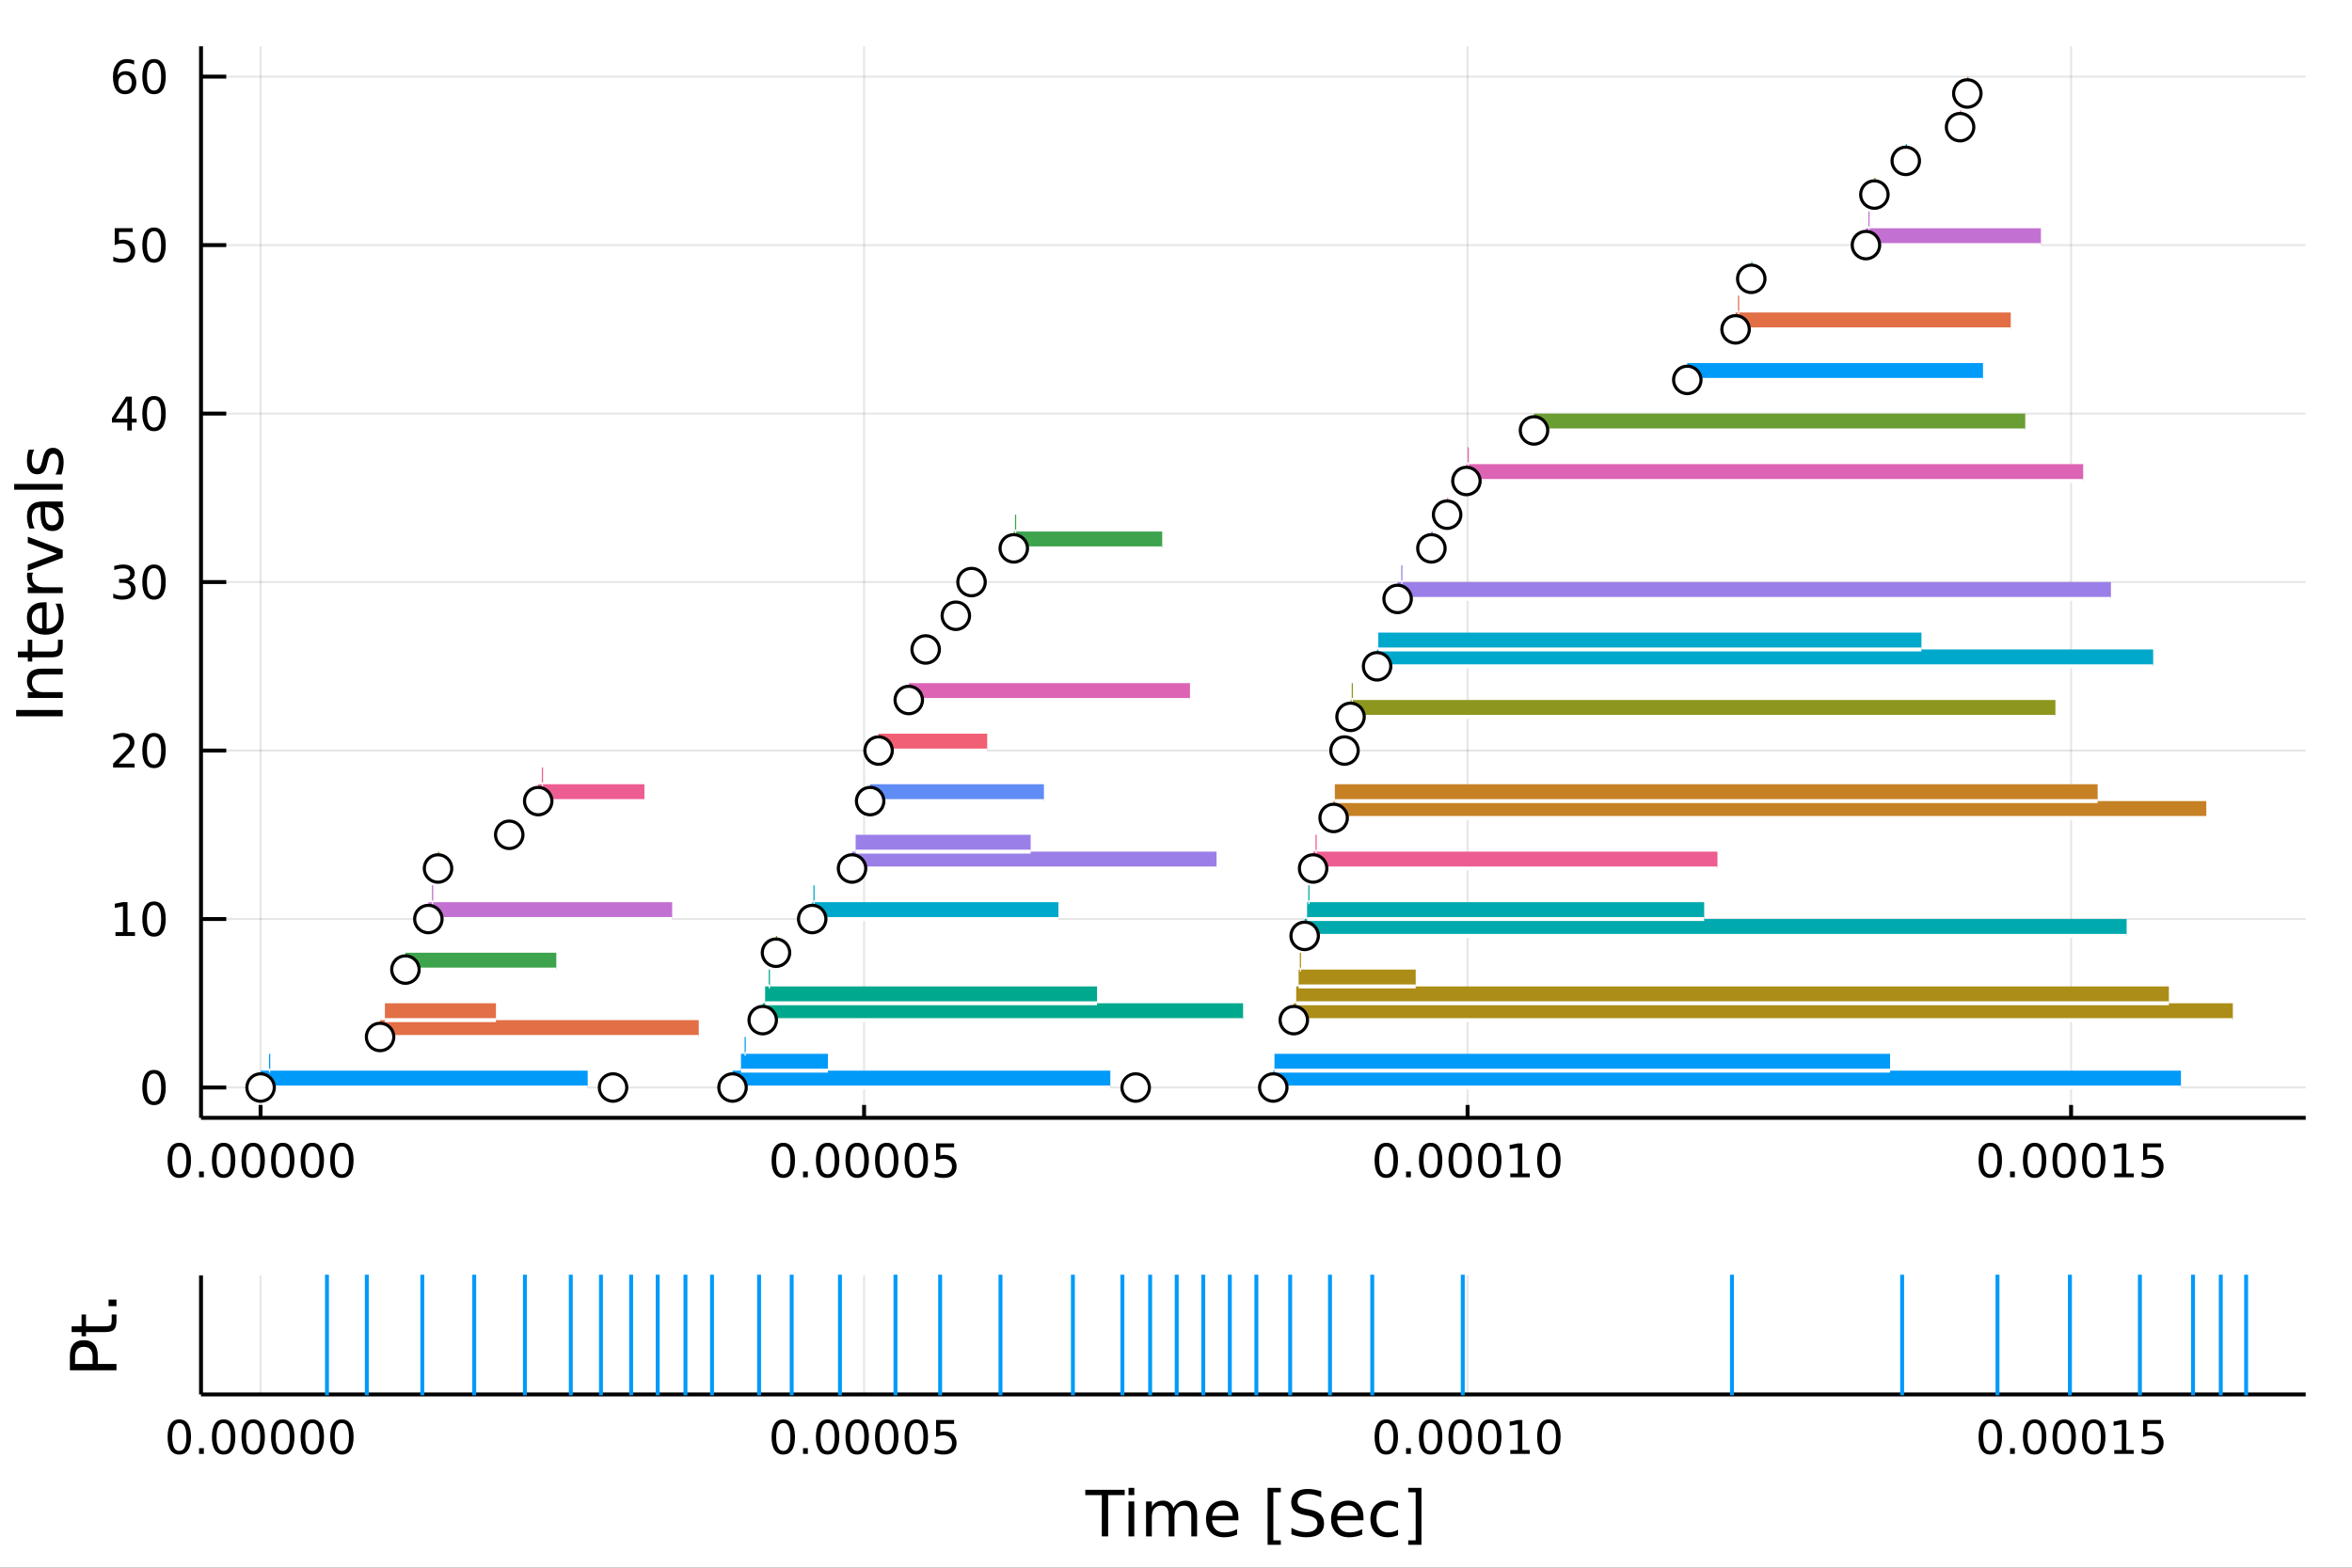 <?xml version="1.0" encoding="utf-8"?>
<svg xmlns="http://www.w3.org/2000/svg" xmlns:xlink="http://www.w3.org/1999/xlink" width="600" height="400" viewBox="0 0 2400 1600">
<rect x="0" y="0" width="2400" height="1600" fill="#333333" stroke="none"/>
<defs>
  <clipPath id="clip780">
    <rect x="0" y="0" width="2400" height="1600"/>
  </clipPath>
</defs>
<path clip-path="url(#clip780)" d="
M0 1600 L2400 1600 L2400 0 L0 0  Z
  " fill="#ffffff" fill-rule="evenodd" fill-opacity="1"/>
<defs>
  <clipPath id="clip781">
    <rect x="480" y="0" width="1681" height="1600"/>
  </clipPath>
</defs>
<path clip-path="url(#clip780)" d="
M205.121 1140.87 L2352.76 1140.87 L2352.76 47.244 L205.121 47.244  Z
  " fill="#ffffff" fill-rule="evenodd" fill-opacity="1"/>
<defs>
  <clipPath id="clip782">
    <rect x="205" y="47" width="2149" height="1095"/>
  </clipPath>
</defs>
<polyline clip-path="url(#clip782)" style="stroke:#000000; stroke-width:2; stroke-opacity:0.1; fill:none" points="
  265.903,1140.87 265.903,47.244 
  "/>
<polyline clip-path="url(#clip782)" style="stroke:#000000; stroke-width:2; stroke-opacity:0.1; fill:none" points="
  881.719,1140.87 881.719,47.244 
  "/>
<polyline clip-path="url(#clip782)" style="stroke:#000000; stroke-width:2; stroke-opacity:0.1; fill:none" points="
  1497.53,1140.87 1497.53,47.244 
  "/>
<polyline clip-path="url(#clip782)" style="stroke:#000000; stroke-width:2; stroke-opacity:0.1; fill:none" points="
  2113.35,1140.87 2113.35,47.244 
  "/>
<polyline clip-path="url(#clip780)" style="stroke:#000000; stroke-width:4; stroke-opacity:1; fill:none" points="
  205.121,1140.87 2352.76,1140.87 
  "/>
<polyline clip-path="url(#clip780)" style="stroke:#000000; stroke-width:4; stroke-opacity:1; fill:none" points="
  265.903,1140.87 265.903,1127.75 
  "/>
<polyline clip-path="url(#clip780)" style="stroke:#000000; stroke-width:4; stroke-opacity:1; fill:none" points="
  881.719,1140.87 881.719,1127.75 
  "/>
<polyline clip-path="url(#clip780)" style="stroke:#000000; stroke-width:4; stroke-opacity:1; fill:none" points="
  1497.53,1140.87 1497.53,1127.75 
  "/>
<polyline clip-path="url(#clip780)" style="stroke:#000000; stroke-width:4; stroke-opacity:1; fill:none" points="
  2113.35,1140.87 2113.35,1127.75 
  "/>
<path clip-path="url(#clip780)" d="M 0 0 M182.964 1170.06 Q179.353 1170.06 177.524 1173.63 Q175.718 1177.17 175.718 1184.3 Q175.718 1191.4 177.524 1194.97 Q179.353 1198.51 182.964 1198.51 Q186.598 1198.51 188.404 1194.97 Q190.232 1191.4 190.232 1184.3 Q190.232 1177.17 188.404 1173.63 Q186.598 1170.06 182.964 1170.06 M182.964 1166.36 Q188.774 1166.36 191.829 1170.96 Q194.908 1175.55 194.908 1184.3 Q194.908 1193.02 191.829 1197.63 Q188.774 1202.21 182.964 1202.21 Q177.154 1202.21 174.075 1197.63 Q171.019 1193.02 171.019 1184.3 Q171.019 1175.55 174.075 1170.96 Q177.154 1166.36 182.964 1166.36 Z" fill="#000000" fill-rule="evenodd" fill-opacity="1" /><path clip-path="url(#clip780)" d="M 0 0 M203.126 1195.66 L208.01 1195.66 L208.01 1201.54 L203.126 1201.54 L203.126 1195.66 Z" fill="#000000" fill-rule="evenodd" fill-opacity="1" /><path clip-path="url(#clip780)" d="M 0 0 M228.195 1170.06 Q224.584 1170.06 222.755 1173.63 Q220.95 1177.17 220.95 1184.3 Q220.95 1191.4 222.755 1194.97 Q224.584 1198.51 228.195 1198.51 Q231.829 1198.51 233.635 1194.97 Q235.463 1191.4 235.463 1184.3 Q235.463 1177.17 233.635 1173.63 Q231.829 1170.06 228.195 1170.06 M228.195 1166.36 Q234.005 1166.36 237.061 1170.96 Q240.139 1175.55 240.139 1184.3 Q240.139 1193.02 237.061 1197.63 Q234.005 1202.21 228.195 1202.21 Q222.385 1202.21 219.306 1197.63 Q216.251 1193.02 216.251 1184.3 Q216.251 1175.55 219.306 1170.96 Q222.385 1166.36 228.195 1166.36 Z" fill="#000000" fill-rule="evenodd" fill-opacity="1" /><path clip-path="url(#clip780)" d="M 0 0 M258.357 1170.06 Q254.746 1170.06 252.917 1173.63 Q251.112 1177.17 251.112 1184.3 Q251.112 1191.4 252.917 1194.97 Q254.746 1198.51 258.357 1198.51 Q261.991 1198.51 263.797 1194.97 Q265.625 1191.4 265.625 1184.3 Q265.625 1177.17 263.797 1173.63 Q261.991 1170.06 258.357 1170.06 M258.357 1166.36 Q264.167 1166.36 267.223 1170.96 Q270.301 1175.55 270.301 1184.3 Q270.301 1193.02 267.223 1197.63 Q264.167 1202.21 258.357 1202.21 Q252.547 1202.21 249.468 1197.63 Q246.412 1193.02 246.412 1184.3 Q246.412 1175.55 249.468 1170.96 Q252.547 1166.36 258.357 1166.36 Z" fill="#000000" fill-rule="evenodd" fill-opacity="1" /><path clip-path="url(#clip780)" d="M 0 0 M288.519 1170.06 Q284.908 1170.06 283.079 1173.63 Q281.273 1177.17 281.273 1184.3 Q281.273 1191.4 283.079 1194.97 Q284.908 1198.51 288.519 1198.51 Q292.153 1198.51 293.959 1194.97 Q295.787 1191.4 295.787 1184.3 Q295.787 1177.17 293.959 1173.63 Q292.153 1170.06 288.519 1170.06 M288.519 1166.36 Q294.329 1166.36 297.384 1170.96 Q300.463 1175.55 300.463 1184.3 Q300.463 1193.02 297.384 1197.63 Q294.329 1202.21 288.519 1202.21 Q282.709 1202.21 279.63 1197.63 Q276.574 1193.02 276.574 1184.3 Q276.574 1175.55 279.63 1170.96 Q282.709 1166.36 288.519 1166.36 Z" fill="#000000" fill-rule="evenodd" fill-opacity="1" /><path clip-path="url(#clip780)" d="M 0 0 M318.681 1170.06 Q315.069 1170.06 313.241 1173.63 Q311.435 1177.17 311.435 1184.3 Q311.435 1191.4 313.241 1194.97 Q315.069 1198.51 318.681 1198.51 Q322.315 1198.51 324.12 1194.97 Q325.949 1191.4 325.949 1184.3 Q325.949 1177.17 324.12 1173.63 Q322.315 1170.06 318.681 1170.06 M318.681 1166.36 Q324.491 1166.36 327.546 1170.96 Q330.625 1175.55 330.625 1184.3 Q330.625 1193.02 327.546 1197.63 Q324.491 1202.21 318.681 1202.21 Q312.87 1202.21 309.792 1197.63 Q306.736 1193.02 306.736 1184.3 Q306.736 1175.55 309.792 1170.96 Q312.87 1166.36 318.681 1166.36 Z" fill="#000000" fill-rule="evenodd" fill-opacity="1" /><path clip-path="url(#clip780)" d="M 0 0 M348.842 1170.06 Q345.231 1170.06 343.403 1173.63 Q341.597 1177.17 341.597 1184.3 Q341.597 1191.4 343.403 1194.97 Q345.231 1198.51 348.842 1198.51 Q352.477 1198.51 354.282 1194.97 Q356.111 1191.4 356.111 1184.3 Q356.111 1177.17 354.282 1173.63 Q352.477 1170.06 348.842 1170.06 M348.842 1166.36 Q354.653 1166.36 357.708 1170.96 Q360.787 1175.55 360.787 1184.3 Q360.787 1193.02 357.708 1197.63 Q354.653 1202.21 348.842 1202.21 Q343.032 1202.21 339.954 1197.63 Q336.898 1193.02 336.898 1184.3 Q336.898 1175.55 339.954 1170.96 Q343.032 1166.36 348.842 1166.36 Z" fill="#000000" fill-rule="evenodd" fill-opacity="1" /><path clip-path="url(#clip780)" d="M 0 0 M799.277 1170.06 Q795.666 1170.06 793.837 1173.63 Q792.032 1177.17 792.032 1184.3 Q792.032 1191.4 793.837 1194.97 Q795.666 1198.51 799.277 1198.51 Q802.911 1198.51 804.717 1194.97 Q806.546 1191.4 806.546 1184.3 Q806.546 1177.17 804.717 1173.63 Q802.911 1170.06 799.277 1170.06 M799.277 1166.36 Q805.087 1166.36 808.143 1170.96 Q811.222 1175.55 811.222 1184.3 Q811.222 1193.02 808.143 1197.63 Q805.087 1202.21 799.277 1202.21 Q793.467 1202.21 790.388 1197.63 Q787.333 1193.02 787.333 1184.3 Q787.333 1175.55 790.388 1170.96 Q793.467 1166.36 799.277 1166.36 Z" fill="#000000" fill-rule="evenodd" fill-opacity="1" /><path clip-path="url(#clip780)" d="M 0 0 M819.439 1195.66 L824.323 1195.66 L824.323 1201.54 L819.439 1201.54 L819.439 1195.66 Z" fill="#000000" fill-rule="evenodd" fill-opacity="1" /><path clip-path="url(#clip780)" d="M 0 0 M844.508 1170.06 Q840.897 1170.06 839.069 1173.63 Q837.263 1177.17 837.263 1184.3 Q837.263 1191.4 839.069 1194.97 Q840.897 1198.51 844.508 1198.51 Q848.143 1198.51 849.948 1194.97 Q851.777 1191.4 851.777 1184.3 Q851.777 1177.17 849.948 1173.63 Q848.143 1170.06 844.508 1170.06 M844.508 1166.36 Q850.319 1166.36 853.374 1170.96 Q856.453 1175.55 856.453 1184.3 Q856.453 1193.02 853.374 1197.63 Q850.319 1202.21 844.508 1202.21 Q838.698 1202.21 835.62 1197.63 Q832.564 1193.02 832.564 1184.3 Q832.564 1175.55 835.62 1170.96 Q838.698 1166.36 844.508 1166.36 Z" fill="#000000" fill-rule="evenodd" fill-opacity="1" /><path clip-path="url(#clip780)" d="M 0 0 M874.67 1170.06 Q871.059 1170.06 869.23 1173.63 Q867.425 1177.17 867.425 1184.3 Q867.425 1191.4 869.23 1194.97 Q871.059 1198.51 874.67 1198.51 Q878.304 1198.51 880.11 1194.97 Q881.939 1191.4 881.939 1184.3 Q881.939 1177.17 880.11 1173.63 Q878.304 1170.06 874.67 1170.06 M874.67 1166.36 Q880.48 1166.36 883.536 1170.96 Q886.615 1175.55 886.615 1184.3 Q886.615 1193.02 883.536 1197.63 Q880.48 1202.21 874.67 1202.21 Q868.86 1202.21 865.781 1197.63 Q862.726 1193.02 862.726 1184.3 Q862.726 1175.55 865.781 1170.96 Q868.86 1166.36 874.67 1166.36 Z" fill="#000000" fill-rule="evenodd" fill-opacity="1" /><path clip-path="url(#clip780)" d="M 0 0 M904.832 1170.06 Q901.221 1170.06 899.392 1173.63 Q897.587 1177.17 897.587 1184.3 Q897.587 1191.4 899.392 1194.97 Q901.221 1198.51 904.832 1198.51 Q908.466 1198.51 910.272 1194.97 Q912.101 1191.4 912.101 1184.3 Q912.101 1177.17 910.272 1173.63 Q908.466 1170.06 904.832 1170.06 M904.832 1166.36 Q910.642 1166.36 913.698 1170.96 Q916.777 1175.55 916.777 1184.3 Q916.777 1193.02 913.698 1197.63 Q910.642 1202.21 904.832 1202.21 Q899.022 1202.21 895.943 1197.63 Q892.888 1193.02 892.888 1184.3 Q892.888 1175.55 895.943 1170.96 Q899.022 1166.36 904.832 1166.36 Z" fill="#000000" fill-rule="evenodd" fill-opacity="1" /><path clip-path="url(#clip780)" d="M 0 0 M934.994 1170.06 Q931.383 1170.06 929.554 1173.63 Q927.749 1177.17 927.749 1184.3 Q927.749 1191.4 929.554 1194.97 Q931.383 1198.51 934.994 1198.51 Q938.628 1198.51 940.434 1194.97 Q942.262 1191.4 942.262 1184.3 Q942.262 1177.17 940.434 1173.63 Q938.628 1170.06 934.994 1170.06 M934.994 1166.36 Q940.804 1166.36 943.86 1170.96 Q946.938 1175.55 946.938 1184.3 Q946.938 1193.02 943.86 1197.63 Q940.804 1202.21 934.994 1202.21 Q929.184 1202.21 926.105 1197.63 Q923.05 1193.02 923.05 1184.3 Q923.05 1175.55 926.105 1170.96 Q929.184 1166.36 934.994 1166.36 Z" fill="#000000" fill-rule="evenodd" fill-opacity="1" /><path clip-path="url(#clip780)" d="M 0 0 M955.202 1166.98 L973.559 1166.98 L973.559 1170.92 L959.485 1170.92 L959.485 1179.39 Q960.503 1179.04 961.522 1178.88 Q962.54 1178.69 963.559 1178.69 Q969.346 1178.69 972.725 1181.87 Q976.105 1185.04 976.105 1190.45 Q976.105 1196.03 972.633 1199.13 Q969.16 1202.21 962.841 1202.21 Q960.665 1202.21 958.397 1201.84 Q956.151 1201.47 953.744 1200.73 L953.744 1196.03 Q955.827 1197.17 958.049 1197.72 Q960.272 1198.28 962.748 1198.28 Q966.753 1198.28 969.091 1196.17 Q971.429 1194.06 971.429 1190.45 Q971.429 1186.84 969.091 1184.74 Q966.753 1182.63 962.748 1182.63 Q960.873 1182.63 958.999 1183.05 Q957.147 1183.46 955.202 1184.34 L955.202 1166.98 Z" fill="#000000" fill-rule="evenodd" fill-opacity="1" /><path clip-path="url(#clip780)" d="M 0 0 M1414.6 1170.06 Q1410.98 1170.06 1409.16 1173.63 Q1407.35 1177.17 1407.35 1184.3 Q1407.35 1191.4 1409.16 1194.97 Q1410.98 1198.51 1414.6 1198.51 Q1418.23 1198.51 1420.03 1194.97 Q1421.86 1191.4 1421.86 1184.3 Q1421.86 1177.17 1420.03 1173.63 Q1418.23 1170.06 1414.6 1170.06 M1414.6 1166.36 Q1420.41 1166.36 1423.46 1170.96 Q1426.54 1175.55 1426.54 1184.3 Q1426.54 1193.02 1423.46 1197.63 Q1420.41 1202.21 1414.6 1202.21 Q1408.79 1202.21 1405.71 1197.63 Q1402.65 1193.02 1402.65 1184.3 Q1402.65 1175.55 1405.71 1170.96 Q1408.79 1166.36 1414.6 1166.36 Z" fill="#000000" fill-rule="evenodd" fill-opacity="1" /><path clip-path="url(#clip780)" d="M 0 0 M1434.76 1195.66 L1439.64 1195.66 L1439.64 1201.54 L1434.76 1201.54 L1434.76 1195.66 Z" fill="#000000" fill-rule="evenodd" fill-opacity="1" /><path clip-path="url(#clip780)" d="M 0 0 M1459.83 1170.06 Q1456.22 1170.06 1454.39 1173.63 Q1452.58 1177.17 1452.58 1184.3 Q1452.58 1191.4 1454.39 1194.97 Q1456.22 1198.51 1459.83 1198.51 Q1463.46 1198.51 1465.27 1194.97 Q1467.09 1191.4 1467.09 1184.3 Q1467.09 1177.17 1465.27 1173.63 Q1463.46 1170.06 1459.83 1170.06 M1459.83 1166.36 Q1465.64 1166.36 1468.69 1170.96 Q1471.77 1175.55 1471.77 1184.3 Q1471.77 1193.02 1468.69 1197.63 Q1465.64 1202.21 1459.83 1202.21 Q1454.02 1202.21 1450.94 1197.63 Q1447.88 1193.02 1447.88 1184.3 Q1447.88 1175.55 1450.94 1170.96 Q1454.02 1166.36 1459.83 1166.36 Z" fill="#000000" fill-rule="evenodd" fill-opacity="1" /><path clip-path="url(#clip780)" d="M 0 0 M1489.99 1170.06 Q1486.38 1170.06 1484.55 1173.63 Q1482.74 1177.17 1482.74 1184.3 Q1482.74 1191.4 1484.55 1194.97 Q1486.38 1198.51 1489.99 1198.51 Q1493.62 1198.51 1495.43 1194.97 Q1497.26 1191.4 1497.26 1184.3 Q1497.26 1177.17 1495.43 1173.63 Q1493.62 1170.06 1489.99 1170.06 M1489.99 1166.36 Q1495.8 1166.36 1498.85 1170.96 Q1501.93 1175.55 1501.93 1184.3 Q1501.93 1193.02 1498.85 1197.63 Q1495.8 1202.21 1489.99 1202.21 Q1484.18 1202.21 1481.1 1197.63 Q1478.04 1193.02 1478.04 1184.3 Q1478.04 1175.55 1481.1 1170.96 Q1484.18 1166.36 1489.99 1166.36 Z" fill="#000000" fill-rule="evenodd" fill-opacity="1" /><path clip-path="url(#clip780)" d="M 0 0 M1520.15 1170.06 Q1516.54 1170.06 1514.71 1173.63 Q1512.9 1177.17 1512.9 1184.3 Q1512.9 1191.4 1514.71 1194.97 Q1516.54 1198.51 1520.15 1198.51 Q1523.78 1198.51 1525.59 1194.97 Q1527.42 1191.4 1527.42 1184.3 Q1527.42 1177.17 1525.59 1173.63 Q1523.78 1170.06 1520.15 1170.06 M1520.15 1166.36 Q1525.96 1166.36 1529.02 1170.96 Q1532.09 1175.55 1532.09 1184.3 Q1532.09 1193.02 1529.02 1197.63 Q1525.96 1202.21 1520.15 1202.21 Q1514.34 1202.21 1511.26 1197.63 Q1508.21 1193.02 1508.21 1184.3 Q1508.21 1175.55 1511.26 1170.96 Q1514.34 1166.36 1520.15 1166.36 Z" fill="#000000" fill-rule="evenodd" fill-opacity="1" /><path clip-path="url(#clip780)" d="M 0 0 M1541.12 1197.61 L1548.76 1197.61 L1548.76 1171.24 L1540.45 1172.91 L1540.45 1168.65 L1548.71 1166.98 L1553.39 1166.98 L1553.39 1197.61 L1561.03 1197.61 L1561.03 1201.54 L1541.12 1201.54 L1541.12 1197.61 Z" fill="#000000" fill-rule="evenodd" fill-opacity="1" /><path clip-path="url(#clip780)" d="M 0 0 M1580.47 1170.06 Q1576.86 1170.06 1575.03 1173.63 Q1573.23 1177.17 1573.23 1184.3 Q1573.23 1191.4 1575.03 1194.97 Q1576.86 1198.51 1580.47 1198.51 Q1584.11 1198.51 1585.91 1194.97 Q1587.74 1191.4 1587.74 1184.3 Q1587.74 1177.17 1585.91 1173.63 Q1584.11 1170.06 1580.47 1170.06 M1580.47 1166.36 Q1586.28 1166.36 1589.34 1170.96 Q1592.42 1175.55 1592.42 1184.3 Q1592.42 1193.02 1589.34 1197.63 Q1586.28 1202.21 1580.47 1202.21 Q1574.66 1202.21 1571.59 1197.63 Q1568.53 1193.02 1568.53 1184.3 Q1568.53 1175.55 1571.59 1170.96 Q1574.66 1166.36 1580.47 1166.36 Z" fill="#000000" fill-rule="evenodd" fill-opacity="1" /><path clip-path="url(#clip780)" d="M 0 0 M2030.91 1170.06 Q2027.3 1170.06 2025.47 1173.63 Q2023.66 1177.17 2023.66 1184.3 Q2023.66 1191.4 2025.47 1194.97 Q2027.3 1198.51 2030.91 1198.51 Q2034.54 1198.51 2036.35 1194.97 Q2038.18 1191.4 2038.18 1184.3 Q2038.18 1177.17 2036.35 1173.63 Q2034.54 1170.06 2030.91 1170.06 M2030.91 1166.36 Q2036.72 1166.36 2039.77 1170.96 Q2042.85 1175.55 2042.85 1184.3 Q2042.85 1193.02 2039.77 1197.63 Q2036.72 1202.21 2030.91 1202.21 Q2025.1 1202.21 2022.02 1197.63 Q2018.96 1193.02 2018.96 1184.3 Q2018.96 1175.55 2022.02 1170.96 Q2025.1 1166.36 2030.91 1166.36 Z" fill="#000000" fill-rule="evenodd" fill-opacity="1" /><path clip-path="url(#clip780)" d="M 0 0 M2051.07 1195.66 L2055.95 1195.66 L2055.95 1201.54 L2051.07 1201.54 L2051.07 1195.66 Z" fill="#000000" fill-rule="evenodd" fill-opacity="1" /><path clip-path="url(#clip780)" d="M 0 0 M2076.14 1170.06 Q2072.53 1170.06 2070.7 1173.63 Q2068.89 1177.17 2068.89 1184.3 Q2068.89 1191.4 2070.7 1194.97 Q2072.53 1198.51 2076.14 1198.51 Q2079.77 1198.51 2081.58 1194.97 Q2083.41 1191.4 2083.41 1184.3 Q2083.41 1177.17 2081.58 1173.63 Q2079.77 1170.06 2076.14 1170.06 M2076.14 1166.36 Q2081.95 1166.36 2085.01 1170.96 Q2088.08 1175.55 2088.08 1184.3 Q2088.08 1193.02 2085.01 1197.63 Q2081.95 1202.21 2076.14 1202.21 Q2070.33 1202.21 2067.25 1197.63 Q2064.2 1193.02 2064.2 1184.3 Q2064.2 1175.55 2067.25 1170.96 Q2070.33 1166.36 2076.14 1166.36 Z" fill="#000000" fill-rule="evenodd" fill-opacity="1" /><path clip-path="url(#clip780)" d="M 0 0 M2106.3 1170.06 Q2102.69 1170.06 2100.86 1173.63 Q2099.06 1177.17 2099.06 1184.3 Q2099.06 1191.4 2100.86 1194.97 Q2102.69 1198.51 2106.3 1198.51 Q2109.94 1198.51 2111.74 1194.97 Q2113.57 1191.4 2113.57 1184.3 Q2113.57 1177.17 2111.74 1173.63 Q2109.94 1170.06 2106.3 1170.06 M2106.3 1166.36 Q2112.11 1166.36 2115.17 1170.96 Q2118.25 1175.55 2118.25 1184.3 Q2118.25 1193.02 2115.17 1197.63 Q2112.11 1202.21 2106.3 1202.21 Q2100.49 1202.21 2097.41 1197.63 Q2094.36 1193.02 2094.36 1184.3 Q2094.36 1175.55 2097.41 1170.96 Q2100.49 1166.36 2106.3 1166.36 Z" fill="#000000" fill-rule="evenodd" fill-opacity="1" /><path clip-path="url(#clip780)" d="M 0 0 M2136.46 1170.06 Q2132.85 1170.06 2131.02 1173.63 Q2129.22 1177.17 2129.22 1184.3 Q2129.22 1191.4 2131.02 1194.97 Q2132.85 1198.51 2136.46 1198.51 Q2140.1 1198.51 2141.9 1194.97 Q2143.73 1191.4 2143.73 1184.3 Q2143.73 1177.17 2141.9 1173.63 Q2140.1 1170.06 2136.46 1170.06 M2136.46 1166.36 Q2142.27 1166.36 2145.33 1170.96 Q2148.41 1175.55 2148.41 1184.3 Q2148.41 1193.02 2145.33 1197.63 Q2142.27 1202.21 2136.46 1202.21 Q2130.65 1202.21 2127.57 1197.63 Q2124.52 1193.02 2124.52 1184.3 Q2124.52 1175.55 2127.57 1170.96 Q2130.65 1166.36 2136.46 1166.36 Z" fill="#000000" fill-rule="evenodd" fill-opacity="1" /><path clip-path="url(#clip780)" d="M 0 0 M2157.44 1197.61 L2165.07 1197.61 L2165.07 1171.24 L2156.76 1172.91 L2156.76 1168.65 L2165.03 1166.98 L2169.7 1166.98 L2169.7 1197.61 L2177.34 1197.61 L2177.34 1201.54 L2157.44 1201.54 L2157.44 1197.61 Z" fill="#000000" fill-rule="evenodd" fill-opacity="1" /><path clip-path="url(#clip780)" d="M 0 0 M2186.83 1166.98 L2205.19 1166.98 L2205.19 1170.92 L2191.12 1170.92 L2191.12 1179.39 Q2192.13 1179.04 2193.15 1178.88 Q2194.17 1178.69 2195.19 1178.69 Q2200.98 1178.69 2204.36 1181.87 Q2207.74 1185.04 2207.74 1190.45 Q2207.74 1196.03 2204.26 1199.13 Q2200.79 1202.21 2194.47 1202.21 Q2192.3 1202.21 2190.03 1201.84 Q2187.78 1201.47 2185.38 1200.73 L2185.38 1196.03 Q2187.46 1197.17 2189.68 1197.72 Q2191.9 1198.28 2194.38 1198.28 Q2198.38 1198.28 2200.72 1196.17 Q2203.06 1194.06 2203.06 1190.45 Q2203.06 1186.84 2200.72 1184.74 Q2198.38 1182.63 2194.38 1182.63 Q2192.5 1182.63 2190.63 1183.05 Q2188.78 1183.46 2186.83 1184.34 L2186.83 1166.98 Z" fill="#000000" fill-rule="evenodd" fill-opacity="1" /><polyline clip-path="url(#clip782)" style="stroke:#000000; stroke-width:2; stroke-opacity:0.1; fill:none" points="
  205.121,1109.92 2352.76,1109.92 
  "/>
<polyline clip-path="url(#clip782)" style="stroke:#000000; stroke-width:2; stroke-opacity:0.1; fill:none" points="
  205.121,937.964 2352.76,937.964 
  "/>
<polyline clip-path="url(#clip782)" style="stroke:#000000; stroke-width:2; stroke-opacity:0.1; fill:none" points="
  205.121,766.011 2352.76,766.011 
  "/>
<polyline clip-path="url(#clip782)" style="stroke:#000000; stroke-width:2; stroke-opacity:0.1; fill:none" points="
  205.121,594.057 2352.76,594.057 
  "/>
<polyline clip-path="url(#clip782)" style="stroke:#000000; stroke-width:2; stroke-opacity:0.1; fill:none" points="
  205.121,422.103 2352.76,422.103 
  "/>
<polyline clip-path="url(#clip782)" style="stroke:#000000; stroke-width:2; stroke-opacity:0.1; fill:none" points="
  205.121,250.149 2352.76,250.149 
  "/>
<polyline clip-path="url(#clip782)" style="stroke:#000000; stroke-width:2; stroke-opacity:0.1; fill:none" points="
  205.121,78.196 2352.76,78.196 
  "/>
<polyline clip-path="url(#clip780)" style="stroke:#000000; stroke-width:4; stroke-opacity:1; fill:none" points="
  205.121,1140.87 205.121,47.244 
  "/>
<polyline clip-path="url(#clip780)" style="stroke:#000000; stroke-width:4; stroke-opacity:1; fill:none" points="
  205.121,1109.92 230.893,1109.92 
  "/>
<polyline clip-path="url(#clip780)" style="stroke:#000000; stroke-width:4; stroke-opacity:1; fill:none" points="
  205.121,937.964 230.893,937.964 
  "/>
<polyline clip-path="url(#clip780)" style="stroke:#000000; stroke-width:4; stroke-opacity:1; fill:none" points="
  205.121,766.011 230.893,766.011 
  "/>
<polyline clip-path="url(#clip780)" style="stroke:#000000; stroke-width:4; stroke-opacity:1; fill:none" points="
  205.121,594.057 230.893,594.057 
  "/>
<polyline clip-path="url(#clip780)" style="stroke:#000000; stroke-width:4; stroke-opacity:1; fill:none" points="
  205.121,422.103 230.893,422.103 
  "/>
<polyline clip-path="url(#clip780)" style="stroke:#000000; stroke-width:4; stroke-opacity:1; fill:none" points="
  205.121,250.149 230.893,250.149 
  "/>
<polyline clip-path="url(#clip780)" style="stroke:#000000; stroke-width:4; stroke-opacity:1; fill:none" points="
  205.121,78.196 230.893,78.196 
  "/>
<path clip-path="url(#clip780)" d="M 0 0 M157.177 1095.72 Q153.566 1095.72 151.737 1099.28 Q149.931 1102.82 149.931 1109.95 Q149.931 1117.06 151.737 1120.62 Q153.566 1124.17 157.177 1124.17 Q160.811 1124.17 162.616 1120.62 Q164.445 1117.06 164.445 1109.95 Q164.445 1102.82 162.616 1099.28 Q160.811 1095.72 157.177 1095.72 M157.177 1092.01 Q162.987 1092.01 166.042 1096.62 Q169.121 1101.2 169.121 1109.95 Q169.121 1118.68 166.042 1123.29 Q162.987 1127.87 157.177 1127.87 Q151.366 1127.87 148.288 1123.29 Q145.232 1118.68 145.232 1109.95 Q145.232 1101.2 148.288 1096.62 Q151.366 1092.01 157.177 1092.01 Z" fill="#000000" fill-rule="evenodd" fill-opacity="1" /><path clip-path="url(#clip780)" d="M 0 0 M117.825 951.309 L125.464 951.309 L125.464 924.944 L117.154 926.61 L117.154 922.351 L125.418 920.684 L130.093 920.684 L130.093 951.309 L137.732 951.309 L137.732 955.244 L117.825 955.244 L117.825 951.309 Z" fill="#000000" fill-rule="evenodd" fill-opacity="1" /><path clip-path="url(#clip780)" d="M 0 0 M157.177 923.763 Q153.566 923.763 151.737 927.328 Q149.931 930.869 149.931 937.999 Q149.931 945.105 151.737 948.67 Q153.566 952.212 157.177 952.212 Q160.811 952.212 162.616 948.67 Q164.445 945.105 164.445 937.999 Q164.445 930.869 162.616 927.328 Q160.811 923.763 157.177 923.763 M157.177 920.059 Q162.987 920.059 166.042 924.666 Q169.121 929.249 169.121 937.999 Q169.121 946.726 166.042 951.332 Q162.987 955.916 157.177 955.916 Q151.366 955.916 148.288 951.332 Q145.232 946.726 145.232 937.999 Q145.232 929.249 148.288 924.666 Q151.366 920.059 157.177 920.059 Z" fill="#000000" fill-rule="evenodd" fill-opacity="1" /><path clip-path="url(#clip780)" d="M 0 0 M121.043 779.355 L137.362 779.355 L137.362 783.291 L115.418 783.291 L115.418 779.355 Q118.08 776.601 122.663 771.971 Q127.269 767.318 128.45 765.976 Q130.695 763.453 131.575 761.717 Q132.478 759.957 132.478 758.268 Q132.478 755.513 130.533 753.777 Q128.612 752.041 125.51 752.041 Q123.311 752.041 120.857 752.805 Q118.427 753.569 115.649 755.119 L115.649 750.397 Q118.473 749.263 120.927 748.684 Q123.38 748.106 125.418 748.106 Q130.788 748.106 133.982 750.791 Q137.177 753.476 137.177 757.967 Q137.177 760.096 136.367 762.018 Q135.579 763.916 133.473 766.508 Q132.894 767.18 129.792 770.397 Q126.691 773.592 121.043 779.355 Z" fill="#000000" fill-rule="evenodd" fill-opacity="1" /><path clip-path="url(#clip780)" d="M 0 0 M157.177 751.809 Q153.566 751.809 151.737 755.374 Q149.931 758.916 149.931 766.045 Q149.931 773.152 151.737 776.717 Q153.566 780.258 157.177 780.258 Q160.811 780.258 162.616 776.717 Q164.445 773.152 164.445 766.045 Q164.445 758.916 162.616 755.374 Q160.811 751.809 157.177 751.809 M157.177 748.106 Q162.987 748.106 166.042 752.712 Q169.121 757.295 169.121 766.045 Q169.121 774.772 166.042 779.379 Q162.987 783.962 157.177 783.962 Q151.366 783.962 148.288 779.379 Q145.232 774.772 145.232 766.045 Q145.232 757.295 148.288 752.712 Q151.366 748.106 157.177 748.106 Z" fill="#000000" fill-rule="evenodd" fill-opacity="1" /><path clip-path="url(#clip780)" d="M 0 0 M131.181 592.703 Q134.538 593.42 136.413 595.689 Q138.311 597.957 138.311 601.291 Q138.311 606.406 134.792 609.207 Q131.274 612.008 124.793 612.008 Q122.617 612.008 120.302 611.568 Q118.01 611.152 115.556 610.295 L115.556 605.781 Q117.501 606.916 119.816 607.494 Q122.13 608.073 124.654 608.073 Q129.052 608.073 131.343 606.337 Q133.658 604.601 133.658 601.291 Q133.658 598.235 131.505 596.522 Q129.376 594.786 125.556 594.786 L121.529 594.786 L121.529 590.943 L125.742 590.943 Q129.191 590.943 131.019 589.578 Q132.848 588.189 132.848 585.596 Q132.848 582.934 130.95 581.522 Q129.075 580.087 125.556 580.087 Q123.635 580.087 121.436 580.504 Q119.237 580.92 116.598 581.8 L116.598 577.633 Q119.26 576.893 121.575 576.522 Q123.913 576.152 125.973 576.152 Q131.297 576.152 134.399 578.582 Q137.501 580.99 137.501 585.11 Q137.501 587.981 135.857 589.971 Q134.214 591.939 131.181 592.703 Z" fill="#000000" fill-rule="evenodd" fill-opacity="1" /><path clip-path="url(#clip780)" d="M 0 0 M157.177 579.856 Q153.566 579.856 151.737 583.42 Q149.931 586.962 149.931 594.092 Q149.931 601.198 151.737 604.763 Q153.566 608.304 157.177 608.304 Q160.811 608.304 162.616 604.763 Q164.445 601.198 164.445 594.092 Q164.445 586.962 162.616 583.42 Q160.811 579.856 157.177 579.856 M157.177 576.152 Q162.987 576.152 166.042 580.758 Q169.121 585.342 169.121 594.092 Q169.121 602.818 166.042 607.425 Q162.987 612.008 157.177 612.008 Q151.366 612.008 148.288 607.425 Q145.232 602.818 145.232 594.092 Q145.232 585.342 148.288 580.758 Q151.366 576.152 157.177 576.152 Z" fill="#000000" fill-rule="evenodd" fill-opacity="1" /><path clip-path="url(#clip780)" d="M 0 0 M129.862 408.897 L118.056 427.346 L129.862 427.346 L129.862 408.897 M128.635 404.823 L134.515 404.823 L134.515 427.346 L139.445 427.346 L139.445 431.235 L134.515 431.235 L134.515 439.383 L129.862 439.383 L129.862 431.235 L114.26 431.235 L114.26 426.721 L128.635 404.823 Z" fill="#000000" fill-rule="evenodd" fill-opacity="1" /><path clip-path="url(#clip780)" d="M 0 0 M157.177 407.902 Q153.566 407.902 151.737 411.467 Q149.931 415.008 149.931 422.138 Q149.931 429.244 151.737 432.809 Q153.566 436.351 157.177 436.351 Q160.811 436.351 162.616 432.809 Q164.445 429.244 164.445 422.138 Q164.445 415.008 162.616 411.467 Q160.811 407.902 157.177 407.902 M157.177 404.198 Q162.987 404.198 166.042 408.805 Q169.121 413.388 169.121 422.138 Q169.121 430.865 166.042 435.471 Q162.987 440.054 157.177 440.054 Q151.366 440.054 148.288 435.471 Q145.232 430.865 145.232 422.138 Q145.232 413.388 148.288 408.805 Q151.366 404.198 157.177 404.198 Z" fill="#000000" fill-rule="evenodd" fill-opacity="1" /><path clip-path="url(#clip780)" d="M 0 0 M117.061 232.869 L135.417 232.869 L135.417 236.805 L121.343 236.805 L121.343 245.277 Q122.362 244.93 123.38 244.768 Q124.399 244.582 125.418 244.582 Q131.205 244.582 134.584 247.754 Q137.964 250.925 137.964 256.342 Q137.964 261.92 134.492 265.022 Q131.019 268.101 124.7 268.101 Q122.524 268.101 120.255 267.73 Q118.01 267.36 115.603 266.619 L115.603 261.92 Q117.686 263.054 119.908 263.61 Q122.13 264.166 124.607 264.166 Q128.612 264.166 130.95 262.059 Q133.288 259.953 133.288 256.342 Q133.288 252.73 130.95 250.624 Q128.612 248.518 124.607 248.518 Q122.732 248.518 120.857 248.934 Q119.006 249.351 117.061 250.23 L117.061 232.869 Z" fill="#000000" fill-rule="evenodd" fill-opacity="1" /><path clip-path="url(#clip780)" d="M 0 0 M157.177 235.948 Q153.566 235.948 151.737 239.513 Q149.931 243.055 149.931 250.184 Q149.931 257.291 151.737 260.855 Q153.566 264.397 157.177 264.397 Q160.811 264.397 162.616 260.855 Q164.445 257.291 164.445 250.184 Q164.445 243.055 162.616 239.513 Q160.811 235.948 157.177 235.948 M157.177 232.244 Q162.987 232.244 166.042 236.851 Q169.121 241.434 169.121 250.184 Q169.121 258.911 166.042 263.517 Q162.987 268.101 157.177 268.101 Q151.366 268.101 148.288 263.517 Q145.232 258.911 145.232 250.184 Q145.232 241.434 148.288 236.851 Q151.366 232.244 157.177 232.244 Z" fill="#000000" fill-rule="evenodd" fill-opacity="1" /><path clip-path="url(#clip780)" d="M 0 0 M127.593 76.332 Q124.445 76.332 122.593 78.485 Q120.765 80.638 120.765 84.388 Q120.765 88.115 122.593 90.291 Q124.445 92.443 127.593 92.443 Q130.742 92.443 132.57 90.291 Q134.422 88.115 134.422 84.388 Q134.422 80.638 132.57 78.485 Q130.742 76.332 127.593 76.332 M136.876 61.68 L136.876 65.939 Q135.117 65.106 133.311 64.666 Q131.529 64.226 129.769 64.226 Q125.14 64.226 122.686 67.351 Q120.255 70.476 119.908 76.795 Q121.274 74.781 123.334 73.717 Q125.394 72.629 127.871 72.629 Q133.08 72.629 136.089 75.8 Q139.121 78.948 139.121 84.388 Q139.121 89.712 135.973 92.93 Q132.825 96.147 127.593 96.147 Q121.598 96.147 118.427 91.564 Q115.256 86.957 115.256 78.231 Q115.256 70.036 119.144 65.175 Q123.033 60.291 129.584 60.291 Q131.343 60.291 133.126 60.638 Q134.931 60.985 136.876 61.68 Z" fill="#000000" fill-rule="evenodd" fill-opacity="1" /><path clip-path="url(#clip780)" d="M 0 0 M157.177 63.994 Q153.566 63.994 151.737 67.559 Q149.931 71.101 149.931 78.231 Q149.931 85.337 151.737 88.902 Q153.566 92.443 157.177 92.443 Q160.811 92.443 162.616 88.902 Q164.445 85.337 164.445 78.231 Q164.445 71.101 162.616 67.559 Q160.811 63.994 157.177 63.994 M157.177 60.291 Q162.987 60.291 166.042 64.897 Q169.121 69.481 169.121 78.231 Q169.121 86.957 166.042 91.564 Q162.987 96.147 157.177 96.147 Q151.366 96.147 148.288 91.564 Q145.232 86.957 145.232 78.231 Q145.232 69.481 148.288 64.897 Q151.366 60.291 157.177 60.291 Z" fill="#000000" fill-rule="evenodd" fill-opacity="1" /><path clip-path="url(#clip780)" d="M 0 0 M16.484 731.063 L16.484 724.633 L64.004 724.633 L64.004 731.063 L16.484 731.063 Z" fill="#000000" fill-rule="evenodd" fill-opacity="1" /><path clip-path="url(#clip780)" d="M 0 0 M42.488 682.461 L64.004 682.461 L64.004 688.317 L42.679 688.317 Q37.618 688.317 35.104 690.29 Q32.589 692.264 32.589 696.211 Q32.589 700.953 35.613 703.69 Q38.637 706.428 43.857 706.428 L64.004 706.428 L64.004 712.316 L28.356 712.316 L28.356 706.428 L33.894 706.428 Q30.68 704.327 29.088 701.494 Q27.497 698.63 27.497 694.906 Q27.497 688.763 31.316 685.612 Q35.104 682.461 42.488 682.461 Z" fill="#000000" fill-rule="evenodd" fill-opacity="1" /><path clip-path="url(#clip780)" d="M 0 0 M18.235 664.987 L28.356 664.987 L28.356 652.924 L32.908 652.924 L32.908 664.987 L52.259 664.987 Q56.62 664.987 57.861 663.809 Q59.103 662.6 59.103 658.939 L59.103 652.924 L64.004 652.924 L64.004 658.939 Q64.004 665.719 61.49 668.297 Q58.943 670.875 52.259 670.875 L32.908 670.875 L32.908 675.172 L28.356 675.172 L28.356 670.875 L18.235 670.875 L18.235 664.987 Z" fill="#000000" fill-rule="evenodd" fill-opacity="1" /><path clip-path="url(#clip780)" d="M 0 0 M44.716 614.73 L47.581 614.73 L47.581 641.656 Q53.628 641.275 56.811 638.028 Q59.962 634.75 59.962 628.925 Q59.962 625.551 59.134 622.4 Q58.307 619.217 56.652 616.098 L62.19 616.098 Q63.527 619.249 64.227 622.559 Q64.927 625.87 64.927 629.275 Q64.927 637.805 59.962 642.802 Q54.997 647.768 46.53 647.768 Q37.777 647.768 32.653 643.057 Q27.497 638.314 27.497 630.294 Q27.497 623.1 32.144 618.931 Q36.759 614.73 44.716 614.73 M42.997 620.586 Q38.191 620.65 35.327 623.291 Q32.462 625.901 32.462 630.23 Q32.462 635.132 35.231 638.092 Q38 641.02 43.029 641.465 L42.997 620.586 Z" fill="#000000" fill-rule="evenodd" fill-opacity="1" /><path clip-path="url(#clip780)" d="M 0 0 M33.831 584.461 Q33.258 585.447 33.003 586.625 Q32.717 587.771 32.717 589.171 Q32.717 594.136 35.963 596.81 Q39.178 599.452 45.225 599.452 L64.004 599.452 L64.004 605.34 L28.356 605.34 L28.356 599.452 L33.894 599.452 Q30.648 597.606 29.088 594.646 Q27.497 591.686 27.497 587.452 Q27.497 586.848 27.592 586.116 Q27.656 585.384 27.815 584.492 L33.831 584.461 Z" fill="#000000" fill-rule="evenodd" fill-opacity="1" /><path clip-path="url(#clip780)" d="M 0 0 M28.356 582.519 L28.356 576.312 L58.275 565.172 L28.356 554.033 L28.356 547.826 L64.004 561.194 L64.004 569.151 L28.356 582.519 Z" fill="#000000" fill-rule="evenodd" fill-opacity="1" /><path clip-path="url(#clip780)" d="M 0 0 M46.085 523.541 Q46.085 530.639 47.708 533.376 Q49.331 536.113 53.246 536.113 Q56.365 536.113 58.211 534.076 Q60.026 532.007 60.026 528.474 Q60.026 523.604 56.588 520.676 Q53.119 517.716 47.39 517.716 L46.085 517.716 L46.085 523.541 M43.666 511.86 L64.004 511.86 L64.004 517.716 L58.593 517.716 Q61.84 519.721 63.399 522.713 Q64.927 525.705 64.927 530.034 Q64.927 535.508 61.872 538.755 Q58.784 541.969 53.628 541.969 Q47.612 541.969 44.557 537.959 Q41.501 533.917 41.501 525.928 L41.501 517.716 L40.928 517.716 Q36.886 517.716 34.69 520.39 Q32.462 523.032 32.462 527.838 Q32.462 530.893 33.194 533.79 Q33.926 536.686 35.39 539.36 L29.98 539.36 Q28.738 536.145 28.133 533.121 Q27.497 530.097 27.497 527.233 Q27.497 519.499 31.507 515.679 Q35.518 511.86 43.666 511.86 Z" fill="#000000" fill-rule="evenodd" fill-opacity="1" /><path clip-path="url(#clip780)" d="M 0 0 M14.479 499.797 L14.479 493.94 L64.004 493.94 L64.004 499.797 L14.479 499.797 Z" fill="#000000" fill-rule="evenodd" fill-opacity="1" /><path clip-path="url(#clip780)" d="M 0 0 M29.407 458.961 L34.945 458.961 Q33.672 461.443 33.035 464.117 Q32.398 466.79 32.398 469.655 Q32.398 474.016 33.735 476.212 Q35.072 478.376 37.746 478.376 Q39.783 478.376 40.96 476.816 Q42.106 475.257 43.157 470.546 L43.602 468.541 Q44.939 462.303 47.39 459.693 Q49.809 457.051 54.169 457.051 Q59.134 457.051 62.031 460.998 Q64.927 464.913 64.927 471.788 Q64.927 474.652 64.354 477.771 Q63.813 480.859 62.699 484.296 L56.652 484.296 Q58.339 481.05 59.198 477.899 Q60.026 474.748 60.026 471.66 Q60.026 467.523 58.625 465.295 Q57.193 463.067 54.615 463.067 Q52.228 463.067 50.955 464.69 Q49.681 466.281 48.504 471.724 L48.026 473.761 Q46.88 479.204 44.525 481.623 Q42.138 484.042 38 484.042 Q32.971 484.042 30.234 480.477 Q27.497 476.912 27.497 470.355 Q27.497 467.109 27.974 464.244 Q28.452 461.38 29.407 458.961 Z" fill="#000000" fill-rule="evenodd" fill-opacity="1" /><path clip-path="url(#clip782)" d="
M265.903 1109.92 L599.688 1109.92 L599.688 1092.72 L265.903 1092.72  Z
  " fill="#009af9" fill-rule="evenodd" fill-opacity="1"/>
<polyline clip-path="url(#clip782)" style="stroke:#ffffff; stroke-width:4; stroke-opacity:1; fill:none" points="
  265.903,1109.92 599.688,1109.92 
  "/>
<path clip-path="url(#clip782)" d="
M274.525 1092.72 L275.756 1092.72 L275.756 1075.53 L274.525 1075.53  Z
  " fill="#009af9" fill-rule="evenodd" fill-opacity="1"/>
<polyline clip-path="url(#clip782)" style="stroke:#ffffff; stroke-width:4; stroke-opacity:1; fill:none" points="
  274.525,1092.72 275.756,1092.72 
  "/>
<path clip-path="url(#clip782)" d="
M387.835 1058.33 L712.998 1058.33 L712.998 1041.14 L387.835 1041.14  Z
  " fill="#e26f46" fill-rule="evenodd" fill-opacity="1"/>
<polyline clip-path="url(#clip782)" style="stroke:#ffffff; stroke-width:4; stroke-opacity:1; fill:none" points="
  387.835,1058.33 712.998,1058.33 
  "/>
<path clip-path="url(#clip782)" d="
M392.761 1041.14 L506.071 1041.14 L506.071 1023.94 L392.761 1023.94  Z
  " fill="#e26f46" fill-rule="evenodd" fill-opacity="1"/>
<polyline clip-path="url(#clip782)" style="stroke:#ffffff; stroke-width:4; stroke-opacity:1; fill:none" points="
  392.761,1041.14 506.071,1041.14 
  "/>
<path clip-path="url(#clip782)" d="
M397.688 1023.94 L397.688 1023.94 L397.688 1006.75 L397.688 1006.75  Z
  " fill="#e26f46" fill-rule="evenodd" fill-opacity="1"/>
<polyline clip-path="url(#clip782)" style="stroke:#ffffff; stroke-width:4; stroke-opacity:1; fill:none" points="
  397.688,1023.94 397.688,1023.94 
  "/>
<path clip-path="url(#clip782)" d="
M413.699 989.55 L567.665 989.55 L567.665 972.355 L413.699 972.355  Z
  " fill="#3da44d" fill-rule="evenodd" fill-opacity="1"/>
<polyline clip-path="url(#clip782)" style="stroke:#ffffff; stroke-width:4; stroke-opacity:1; fill:none" points="
  413.699,989.55 567.665,989.55 
  "/>
<path clip-path="url(#clip782)" d="
M418.625 972.355 L418.625 972.355 L418.625 955.16 L418.625 955.16  Z
  " fill="#3da44d" fill-rule="evenodd" fill-opacity="1"/>
<polyline clip-path="url(#clip782)" style="stroke:#ffffff; stroke-width:4; stroke-opacity:1; fill:none" points="
  418.625,972.355 418.625,972.355 
  "/>
<path clip-path="url(#clip782)" d="
M437.1 937.964 L685.902 937.964 L685.902 920.769 L437.1 920.769  Z
  " fill="#c271d2" fill-rule="evenodd" fill-opacity="1"/>
<polyline clip-path="url(#clip782)" style="stroke:#ffffff; stroke-width:4; stroke-opacity:1; fill:none" points="
  437.1,937.964 685.902,937.964 
  "/>
<path clip-path="url(#clip782)" d="
M440.795 920.769 L442.026 920.769 L442.026 903.574 L440.795 903.574  Z
  " fill="#c271d2" fill-rule="evenodd" fill-opacity="1"/>
<polyline clip-path="url(#clip782)" style="stroke:#ffffff; stroke-width:4; stroke-opacity:1; fill:none" points="
  440.795,920.769 442.026,920.769 
  "/>
<path clip-path="url(#clip782)" d="
M446.953 886.378 L448.185 886.378 L448.185 869.183 L446.953 869.183  Z
  " fill="#ac8d18" fill-rule="evenodd" fill-opacity="1"/>
<polyline clip-path="url(#clip782)" style="stroke:#ffffff; stroke-width:4; stroke-opacity:1; fill:none" points="
  446.953,886.378 448.185,886.378 
  "/>
<path clip-path="url(#clip782)" d="
M519.619 851.987 L519.619 851.987 L519.619 834.792 L519.619 834.792  Z
  " fill="#00a9ad" fill-rule="evenodd" fill-opacity="1"/>
<polyline clip-path="url(#clip782)" style="stroke:#ffffff; stroke-width:4; stroke-opacity:1; fill:none" points="
  519.619,851.987 519.619,851.987 
  "/>
<path clip-path="url(#clip782)" d="
M549.191 817.597 L657.574 817.597 L657.574 800.401 L549.191 800.401  Z
  " fill="#ed5d92" fill-rule="evenodd" fill-opacity="1"/>
<polyline clip-path="url(#clip782)" style="stroke:#ffffff; stroke-width:4; stroke-opacity:1; fill:none" points="
  549.191,817.597 657.574,817.597 
  "/>
<path clip-path="url(#clip782)" d="
M552.886 800.401 L554.117 800.401 L554.117 783.206 L552.886 783.206  Z
  " fill="#ed5d92" fill-rule="evenodd" fill-opacity="1"/>
<polyline clip-path="url(#clip782)" style="stroke:#ffffff; stroke-width:4; stroke-opacity:1; fill:none" points="
  552.886,800.401 554.117,800.401 
  "/>
<path clip-path="url(#clip782)" d="
M625.552 1109.92 L625.552 1109.92 L625.552 1092.72 L625.552 1092.72  Z
  " fill="#c68125" fill-rule="evenodd" fill-opacity="1"/>
<polyline clip-path="url(#clip782)" style="stroke:#ffffff; stroke-width:4; stroke-opacity:1; fill:none" points="
  625.552,1109.92 625.552,1109.92 
  "/>
<path clip-path="url(#clip782)" d="
M747.483 1109.92 L1132.98 1109.92 L1132.98 1092.72 L747.483 1092.72  Z
  " fill="#009af9" fill-rule="evenodd" fill-opacity="1"/>
<polyline clip-path="url(#clip782)" style="stroke:#ffffff; stroke-width:4; stroke-opacity:1; fill:none" points="
  747.483,1109.92 1132.98,1109.92 
  "/>
<path clip-path="url(#clip782)" d="
M756.105 1092.72 L844.782 1092.72 L844.782 1075.53 L756.105 1075.53  Z
  " fill="#009af9" fill-rule="evenodd" fill-opacity="1"/>
<polyline clip-path="url(#clip782)" style="stroke:#ffffff; stroke-width:4; stroke-opacity:1; fill:none" points="
  756.105,1092.72 844.782,1092.72 
  "/>
<path clip-path="url(#clip782)" d="
M759.8 1075.53 L761.031 1075.53 L761.031 1058.33 L759.8 1058.33  Z
  " fill="#009af9" fill-rule="evenodd" fill-opacity="1"/>
<polyline clip-path="url(#clip782)" style="stroke:#ffffff; stroke-width:4; stroke-opacity:1; fill:none" points="
  759.8,1075.53 761.031,1075.53 
  "/>
<path clip-path="url(#clip782)" d="
M778.274 1041.14 L1268.46 1041.14 L1268.46 1023.94 L778.274 1023.94  Z
  " fill="#00a98d" fill-rule="evenodd" fill-opacity="1"/>
<polyline clip-path="url(#clip782)" style="stroke:#ffffff; stroke-width:4; stroke-opacity:1; fill:none" points="
  778.274,1041.14 1268.46,1041.14 
  "/>
<path clip-path="url(#clip782)" d="
M780.737 1023.94 L1119.44 1023.94 L1119.44 1006.75 L780.737 1006.75  Z
  " fill="#00a98d" fill-rule="evenodd" fill-opacity="1"/>
<polyline clip-path="url(#clip782)" style="stroke:#ffffff; stroke-width:4; stroke-opacity:1; fill:none" points="
  780.737,1023.94 1119.44,1023.94 
  "/>
<path clip-path="url(#clip782)" d="
M784.432 1006.75 L785.664 1006.75 L785.664 989.55 L784.432 989.55  Z
  " fill="#00a98d" fill-rule="evenodd" fill-opacity="1"/>
<polyline clip-path="url(#clip782)" style="stroke:#ffffff; stroke-width:4; stroke-opacity:1; fill:none" points="
  784.432,1006.75 785.664,1006.75 
  "/>
<path clip-path="url(#clip782)" d="
M791.822 972.355 L793.054 972.355 L793.054 955.16 L791.822 955.16  Z
  " fill="#8e971d" fill-rule="evenodd" fill-opacity="1"/>
<polyline clip-path="url(#clip782)" style="stroke:#ffffff; stroke-width:4; stroke-opacity:1; fill:none" points="
  791.822,972.355 793.054,972.355 
  "/>
<path clip-path="url(#clip782)" d="
M828.771 937.964 L1080.02 937.964 L1080.02 920.769 L828.771 920.769  Z
  " fill="#00a8cb" fill-rule="evenodd" fill-opacity="1"/>
<polyline clip-path="url(#clip782)" style="stroke:#ffffff; stroke-width:4; stroke-opacity:1; fill:none" points="
  828.771,937.964 1080.02,937.964 
  "/>
<path clip-path="url(#clip782)" d="
M830.003 920.769 L831.234 920.769 L831.234 903.574 L830.003 903.574  Z
  " fill="#00a8cb" fill-rule="evenodd" fill-opacity="1"/>
<polyline clip-path="url(#clip782)" style="stroke:#ffffff; stroke-width:4; stroke-opacity:1; fill:none" points="
  830.003,920.769 831.234,920.769 
  "/>
<path clip-path="url(#clip782)" d="
M869.415 886.378 L1241.37 886.378 L1241.37 869.183 L869.415 869.183  Z
  " fill="#9b7fe8" fill-rule="evenodd" fill-opacity="1"/>
<polyline clip-path="url(#clip782)" style="stroke:#ffffff; stroke-width:4; stroke-opacity:1; fill:none" points="
  869.415,886.378 1241.37,886.378 
  "/>
<path clip-path="url(#clip782)" d="
M873.11 869.183 L1051.7 869.183 L1051.7 851.987 L873.11 851.987  Z
  " fill="#9b7fe8" fill-rule="evenodd" fill-opacity="1"/>
<polyline clip-path="url(#clip782)" style="stroke:#ffffff; stroke-width:4; stroke-opacity:1; fill:none" points="
  873.11,869.183 1051.7,869.183 
  "/>
<path clip-path="url(#clip782)" d="
M875.573 851.987 L875.573 851.987 L875.573 834.792 L875.573 834.792  Z
  " fill="#9b7fe8" fill-rule="evenodd" fill-opacity="1"/>
<polyline clip-path="url(#clip782)" style="stroke:#ffffff; stroke-width:4; stroke-opacity:1; fill:none" points="
  875.573,851.987 875.573,851.987 
  "/>
<path clip-path="url(#clip782)" d="
M887.889 817.597 L1065.24 817.597 L1065.24 800.401 L887.889 800.401  Z
  " fill="#608cf6" fill-rule="evenodd" fill-opacity="1"/>
<polyline clip-path="url(#clip782)" style="stroke:#ffffff; stroke-width:4; stroke-opacity:1; fill:none" points="
  887.889,817.597 1065.24,817.597 
  "/>
<path clip-path="url(#clip782)" d="
M891.584 800.401 L891.584 800.401 L891.584 783.206 L891.584 783.206  Z
  " fill="#608cf6" fill-rule="evenodd" fill-opacity="1"/>
<polyline clip-path="url(#clip782)" style="stroke:#ffffff; stroke-width:4; stroke-opacity:1; fill:none" points="
  891.584,800.401 891.584,800.401 
  "/>
<path clip-path="url(#clip782)" d="
M896.511 766.011 L1007.36 766.011 L1007.36 748.815 L896.511 748.815  Z
  " fill="#f05f73" fill-rule="evenodd" fill-opacity="1"/>
<polyline clip-path="url(#clip782)" style="stroke:#ffffff; stroke-width:4; stroke-opacity:1; fill:none" points="
  896.511,766.011 1007.36,766.011 
  "/>
<path clip-path="url(#clip782)" d="
M900.206 748.815 L900.206 748.815 L900.206 731.62 L900.206 731.62  Z
  " fill="#f05f73" fill-rule="evenodd" fill-opacity="1"/>
<polyline clip-path="url(#clip782)" style="stroke:#ffffff; stroke-width:4; stroke-opacity:1; fill:none" points="
  900.206,748.815 900.206,748.815 
  "/>
<path clip-path="url(#clip782)" d="
M927.302 714.424 L1214.27 714.424 L1214.27 697.229 L927.302 697.229  Z
  " fill="#dd64b5" fill-rule="evenodd" fill-opacity="1"/>
<polyline clip-path="url(#clip782)" style="stroke:#ffffff; stroke-width:4; stroke-opacity:1; fill:none" points="
  927.302,714.424 1214.27,714.424 
  "/>
<path clip-path="url(#clip782)" d="
M930.996 697.229 L930.996 697.229 L930.996 680.034 L930.996 680.034  Z
  " fill="#dd64b5" fill-rule="evenodd" fill-opacity="1"/>
<polyline clip-path="url(#clip782)" style="stroke:#ffffff; stroke-width:4; stroke-opacity:1; fill:none" points="
  930.996,697.229 930.996,697.229 
  "/>
<path clip-path="url(#clip782)" d="
M944.544 662.838 L944.544 662.838 L944.544 645.643 L944.544 645.643  Z
  " fill="#6b9e32" fill-rule="evenodd" fill-opacity="1"/>
<polyline clip-path="url(#clip782)" style="stroke:#ffffff; stroke-width:4; stroke-opacity:1; fill:none" points="
  944.544,662.838 944.544,662.838 
  "/>
<path clip-path="url(#clip782)" d="
M975.335 628.448 L975.335 628.448 L975.335 611.252 L975.335 611.252  Z
  " fill="#009af9" fill-rule="evenodd" fill-opacity="1"/>
<polyline clip-path="url(#clip782)" style="stroke:#ffffff; stroke-width:4; stroke-opacity:1; fill:none" points="
  975.335,628.448 975.335,628.448 
  "/>
<path clip-path="url(#clip782)" d="
M991.346 594.057 L991.346 594.057 L991.346 576.862 L991.346 576.862  Z
  " fill="#e26f46" fill-rule="evenodd" fill-opacity="1"/>
<polyline clip-path="url(#clip782)" style="stroke:#ffffff; stroke-width:4; stroke-opacity:1; fill:none" points="
  991.346,594.057 991.346,594.057 
  "/>
<path clip-path="url(#clip782)" d="
M1034.45 559.666 L1185.94 559.666 L1185.94 542.471 L1034.45 542.471  Z
  " fill="#3da44d" fill-rule="evenodd" fill-opacity="1"/>
<polyline clip-path="url(#clip782)" style="stroke:#ffffff; stroke-width:4; stroke-opacity:1; fill:none" points="
  1034.45,559.666 1185.94,559.666 
  "/>
<path clip-path="url(#clip782)" d="
M1035.69 542.471 L1036.92 542.471 L1036.92 525.275 L1035.69 525.275  Z
  " fill="#3da44d" fill-rule="evenodd" fill-opacity="1"/>
<polyline clip-path="url(#clip782)" style="stroke:#ffffff; stroke-width:4; stroke-opacity:1; fill:none" points="
  1035.69,542.471 1036.92,542.471 
  "/>
<path clip-path="url(#clip782)" d="
M1158.85 1109.92 L1158.85 1109.92 L1158.85 1092.72 L1158.85 1092.72  Z
  " fill="#c271d2" fill-rule="evenodd" fill-opacity="1"/>
<polyline clip-path="url(#clip782)" style="stroke:#ffffff; stroke-width:4; stroke-opacity:1; fill:none" points="
  1158.85,1109.92 1158.85,1109.92 
  "/>
<path clip-path="url(#clip782)" d="
M1299.25 1109.92 L2225.45 1109.92 L2225.45 1092.72 L1299.25 1092.72  Z
  " fill="#009af9" fill-rule="evenodd" fill-opacity="1"/>
<polyline clip-path="url(#clip782)" style="stroke:#ffffff; stroke-width:4; stroke-opacity:1; fill:none" points="
  1299.25,1109.92 2225.45,1109.92 
  "/>
<path clip-path="url(#clip782)" d="
M1300.49 1092.72 L1928.63 1092.72 L1928.63 1075.53 L1300.49 1075.53  Z
  " fill="#009af9" fill-rule="evenodd" fill-opacity="1"/>
<polyline clip-path="url(#clip782)" style="stroke:#ffffff; stroke-width:4; stroke-opacity:1; fill:none" points="
  1300.49,1092.72 1928.63,1092.72 
  "/>
<path clip-path="url(#clip782)" d="
M1302.95 1075.53 L1302.95 1075.53 L1302.95 1058.33 L1302.95 1058.33  Z
  " fill="#009af9" fill-rule="evenodd" fill-opacity="1"/>
<polyline clip-path="url(#clip782)" style="stroke:#ffffff; stroke-width:4; stroke-opacity:1; fill:none" points="
  1302.95,1075.53 1302.95,1075.53 
  "/>
<path clip-path="url(#clip782)" d="
M1320.19 1041.14 L2278.41 1041.14 L2278.41 1023.94 L1320.19 1023.94  Z
  " fill="#ac8d18" fill-rule="evenodd" fill-opacity="1"/>
<polyline clip-path="url(#clip782)" style="stroke:#ffffff; stroke-width:4; stroke-opacity:1; fill:none" points="
  1320.19,1041.14 2278.41,1041.14 
  "/>
<path clip-path="url(#clip782)" d="
M1322.66 1023.94 L2213.14 1023.94 L2213.14 1006.75 L1322.66 1006.75  Z
  " fill="#ac8d18" fill-rule="evenodd" fill-opacity="1"/>
<polyline clip-path="url(#clip782)" style="stroke:#ffffff; stroke-width:4; stroke-opacity:1; fill:none" points="
  1322.66,1023.94 2213.14,1023.94 
  "/>
<path clip-path="url(#clip782)" d="
M1325.12 1006.75 L1444.6 1006.75 L1444.6 989.55 L1325.12 989.55  Z
  " fill="#ac8d18" fill-rule="evenodd" fill-opacity="1"/>
<polyline clip-path="url(#clip782)" style="stroke:#ffffff; stroke-width:4; stroke-opacity:1; fill:none" points="
  1325.12,1006.75 1444.6,1006.75 
  "/>
<path clip-path="url(#clip782)" d="
M1326.35 989.55 L1327.58 989.55 L1327.58 972.355 L1326.35 972.355  Z
  " fill="#ac8d18" fill-rule="evenodd" fill-opacity="1"/>
<polyline clip-path="url(#clip782)" style="stroke:#ffffff; stroke-width:4; stroke-opacity:1; fill:none" points="
  1326.35,989.55 1327.58,989.55 
  "/>
<path clip-path="url(#clip782)" d="
M1331.28 955.16 L2170.03 955.16 L2170.03 937.964 L1331.28 937.964  Z
  " fill="#00a9ad" fill-rule="evenodd" fill-opacity="1"/>
<polyline clip-path="url(#clip782)" style="stroke:#ffffff; stroke-width:4; stroke-opacity:1; fill:none" points="
  1331.28,955.16 2170.03,955.16 
  "/>
<path clip-path="url(#clip782)" d="
M1333.74 937.964 L1738.96 937.964 L1738.96 920.769 L1333.74 920.769  Z
  " fill="#00a9ad" fill-rule="evenodd" fill-opacity="1"/>
<polyline clip-path="url(#clip782)" style="stroke:#ffffff; stroke-width:4; stroke-opacity:1; fill:none" points="
  1333.74,937.964 1738.96,937.964 
  "/>
<path clip-path="url(#clip782)" d="
M1334.97 920.769 L1336.2 920.769 L1336.2 903.574 L1334.97 903.574  Z
  " fill="#00a9ad" fill-rule="evenodd" fill-opacity="1"/>
<polyline clip-path="url(#clip782)" style="stroke:#ffffff; stroke-width:4; stroke-opacity:1; fill:none" points="
  1334.97,920.769 1336.2,920.769 
  "/>
<path clip-path="url(#clip782)" d="
M1339.9 886.378 L1752.51 886.378 L1752.51 869.183 L1339.9 869.183  Z
  " fill="#ed5d92" fill-rule="evenodd" fill-opacity="1"/>
<polyline clip-path="url(#clip782)" style="stroke:#ffffff; stroke-width:4; stroke-opacity:1; fill:none" points="
  1339.9,886.378 1752.51,886.378 
  "/>
<path clip-path="url(#clip782)" d="
M1342.36 869.183 L1343.59 869.183 L1343.59 851.987 L1342.36 851.987  Z
  " fill="#ed5d92" fill-rule="evenodd" fill-opacity="1"/>
<polyline clip-path="url(#clip782)" style="stroke:#ffffff; stroke-width:4; stroke-opacity:1; fill:none" points="
  1342.36,869.183 1343.59,869.183 
  "/>
<path clip-path="url(#clip782)" d="
M1360.84 834.792 L2251.32 834.792 L2251.32 817.597 L1360.84 817.597  Z
  " fill="#c68125" fill-rule="evenodd" fill-opacity="1"/>
<polyline clip-path="url(#clip782)" style="stroke:#ffffff; stroke-width:4; stroke-opacity:1; fill:none" points="
  1360.84,834.792 2251.32,834.792 
  "/>
<path clip-path="url(#clip782)" d="
M1362.07 817.597 L2140.47 817.597 L2140.47 800.401 L1362.07 800.401  Z
  " fill="#c68125" fill-rule="evenodd" fill-opacity="1"/>
<polyline clip-path="url(#clip782)" style="stroke:#ffffff; stroke-width:4; stroke-opacity:1; fill:none" points="
  1362.07,817.597 2140.47,817.597 
  "/>
<path clip-path="url(#clip782)" d="
M1364.53 800.401 L1364.53 800.401 L1364.53 783.206 L1364.53 783.206  Z
  " fill="#c68125" fill-rule="evenodd" fill-opacity="1"/>
<polyline clip-path="url(#clip782)" style="stroke:#ffffff; stroke-width:4; stroke-opacity:1; fill:none" points="
  1364.53,800.401 1364.53,800.401 
  "/>
<path clip-path="url(#clip782)" d="
M1371.92 766.011 L1371.92 766.011 L1371.92 748.815 L1371.92 748.815  Z
  " fill="#00a98d" fill-rule="evenodd" fill-opacity="1"/>
<polyline clip-path="url(#clip782)" style="stroke:#ffffff; stroke-width:4; stroke-opacity:1; fill:none" points="
  1371.92,766.011 1371.92,766.011 
  "/>
<path clip-path="url(#clip782)" d="
M1378.08 731.62 L2097.36 731.62 L2097.36 714.424 L1378.08 714.424  Z
  " fill="#8e971d" fill-rule="evenodd" fill-opacity="1"/>
<polyline clip-path="url(#clip782)" style="stroke:#ffffff; stroke-width:4; stroke-opacity:1; fill:none" points="
  1378.08,731.62 2097.36,731.62 
  "/>
<path clip-path="url(#clip782)" d="
M1379.31 714.424 L1380.54 714.424 L1380.54 697.229 L1379.31 697.229  Z
  " fill="#8e971d" fill-rule="evenodd" fill-opacity="1"/>
<polyline clip-path="url(#clip782)" style="stroke:#ffffff; stroke-width:4; stroke-opacity:1; fill:none" points="
  1379.31,714.424 1380.54,714.424 
  "/>
<path clip-path="url(#clip782)" d="
M1405.17 680.034 L2197.13 680.034 L2197.13 662.838 L1405.17 662.838  Z
  " fill="#00a8cb" fill-rule="evenodd" fill-opacity="1"/>
<polyline clip-path="url(#clip782)" style="stroke:#ffffff; stroke-width:4; stroke-opacity:1; fill:none" points="
  1405.17,680.034 2197.13,680.034 
  "/>
<path clip-path="url(#clip782)" d="
M1406.41 662.838 L1960.65 662.838 L1960.65 645.643 L1406.41 645.643  Z
  " fill="#00a8cb" fill-rule="evenodd" fill-opacity="1"/>
<polyline clip-path="url(#clip782)" style="stroke:#ffffff; stroke-width:4; stroke-opacity:1; fill:none" points="
  1406.41,662.838 1960.65,662.838 
  "/>
<path clip-path="url(#clip782)" d="
M1408.87 645.643 L1408.87 645.643 L1408.87 628.448 L1408.87 628.448  Z
  " fill="#00a8cb" fill-rule="evenodd" fill-opacity="1"/>
<polyline clip-path="url(#clip782)" style="stroke:#ffffff; stroke-width:4; stroke-opacity:1; fill:none" points="
  1408.87,645.643 1408.87,645.643 
  "/>
<path clip-path="url(#clip782)" d="
M1426.12 611.252 L2154.02 611.252 L2154.02 594.057 L1426.12 594.057  Z
  " fill="#9b7fe8" fill-rule="evenodd" fill-opacity="1"/>
<polyline clip-path="url(#clip782)" style="stroke:#ffffff; stroke-width:4; stroke-opacity:1; fill:none" points="
  1426.12,611.252 2154.02,611.252 
  "/>
<path clip-path="url(#clip782)" d="
M1429.82 594.057 L1431.05 594.057 L1431.05 576.862 L1429.82 576.862  Z
  " fill="#9b7fe8" fill-rule="evenodd" fill-opacity="1"/>
<polyline clip-path="url(#clip782)" style="stroke:#ffffff; stroke-width:4; stroke-opacity:1; fill:none" points="
  1429.82,594.057 1431.05,594.057 
  "/>
<path clip-path="url(#clip782)" d="
M1460.61 559.666 L1461.84 559.666 L1461.84 542.471 L1460.61 542.471  Z
  " fill="#608cf6" fill-rule="evenodd" fill-opacity="1"/>
<polyline clip-path="url(#clip782)" style="stroke:#ffffff; stroke-width:4; stroke-opacity:1; fill:none" points="
  1460.61,559.666 1461.84,559.666 
  "/>
<path clip-path="url(#clip782)" d="
M1476.62 525.275 L1477.85 525.275 L1477.85 508.08 L1476.62 508.08  Z
  " fill="#f05f73" fill-rule="evenodd" fill-opacity="1"/>
<polyline clip-path="url(#clip782)" style="stroke:#ffffff; stroke-width:4; stroke-opacity:1; fill:none" points="
  1476.62,525.275 1477.85,525.275 
  "/>
<path clip-path="url(#clip782)" d="
M1496.33 490.885 L2125.69 490.885 L2125.69 473.689 L1496.33 473.689  Z
  " fill="#dd64b5" fill-rule="evenodd" fill-opacity="1"/>
<polyline clip-path="url(#clip782)" style="stroke:#ffffff; stroke-width:4; stroke-opacity:1; fill:none" points="
  1496.33,490.885 2125.69,490.885 
  "/>
<path clip-path="url(#clip782)" d="
M1497.56 473.689 L1498.79 473.689 L1498.79 456.494 L1497.56 456.494  Z
  " fill="#dd64b5" fill-rule="evenodd" fill-opacity="1"/>
<polyline clip-path="url(#clip782)" style="stroke:#ffffff; stroke-width:4; stroke-opacity:1; fill:none" points="
  1497.56,473.689 1498.79,473.689 
  "/>
<path clip-path="url(#clip782)" d="
M1565.3 439.299 L2066.57 439.299 L2066.57 422.103 L1565.3 422.103  Z
  " fill="#6b9e32" fill-rule="evenodd" fill-opacity="1"/>
<polyline clip-path="url(#clip782)" style="stroke:#ffffff; stroke-width:4; stroke-opacity:1; fill:none" points="
  1565.3,439.299 2066.57,439.299 
  "/>
<path clip-path="url(#clip782)" d="
M1567.76 422.103 L1567.76 422.103 L1567.76 404.908 L1567.76 404.908  Z
  " fill="#6b9e32" fill-rule="evenodd" fill-opacity="1"/>
<polyline clip-path="url(#clip782)" style="stroke:#ffffff; stroke-width:4; stroke-opacity:1; fill:none" points="
  1567.76,422.103 1567.76,422.103 
  "/>
<path clip-path="url(#clip782)" d="
M1721.72 387.712 L2023.47 387.712 L2023.47 370.517 L1721.72 370.517  Z
  " fill="#009af9" fill-rule="evenodd" fill-opacity="1"/>
<polyline clip-path="url(#clip782)" style="stroke:#ffffff; stroke-width:4; stroke-opacity:1; fill:none" points="
  1721.72,387.712 2023.47,387.712 
  "/>
<path clip-path="url(#clip782)" d="
M1724.18 370.517 L1724.18 370.517 L1724.18 353.322 L1724.18 353.322  Z
  " fill="#009af9" fill-rule="evenodd" fill-opacity="1"/>
<polyline clip-path="url(#clip782)" style="stroke:#ffffff; stroke-width:4; stroke-opacity:1; fill:none" points="
  1724.18,370.517 1724.18,370.517 
  "/>
<path clip-path="url(#clip782)" d="
M1770.98 336.126 L2051.79 336.126 L2051.79 318.931 L1770.98 318.931  Z
  " fill="#e26f46" fill-rule="evenodd" fill-opacity="1"/>
<polyline clip-path="url(#clip782)" style="stroke:#ffffff; stroke-width:4; stroke-opacity:1; fill:none" points="
  1770.98,336.126 2051.79,336.126 
  "/>
<path clip-path="url(#clip782)" d="
M1773.44 318.931 L1774.68 318.931 L1774.68 301.736 L1773.44 301.736  Z
  " fill="#e26f46" fill-rule="evenodd" fill-opacity="1"/>
<polyline clip-path="url(#clip782)" style="stroke:#ffffff; stroke-width:4; stroke-opacity:1; fill:none" points="
  1773.44,318.931 1774.68,318.931 
  "/>
<path clip-path="url(#clip782)" d="
M1786.99 284.54 L1788.22 284.54 L1788.22 267.345 L1786.99 267.345  Z
  " fill="#3da44d" fill-rule="evenodd" fill-opacity="1"/>
<polyline clip-path="url(#clip782)" style="stroke:#ffffff; stroke-width:4; stroke-opacity:1; fill:none" points="
  1786.99,284.54 1788.22,284.54 
  "/>
<path clip-path="url(#clip782)" d="
M1904 250.149 L2082.58 250.149 L2082.58 232.954 L1904 232.954  Z
  " fill="#c271d2" fill-rule="evenodd" fill-opacity="1"/>
<polyline clip-path="url(#clip782)" style="stroke:#ffffff; stroke-width:4; stroke-opacity:1; fill:none" points="
  1904,250.149 2082.58,250.149 
  "/>
<path clip-path="url(#clip782)" d="
M1906.46 232.954 L1907.69 232.954 L1907.69 215.759 L1906.46 215.759  Z
  " fill="#c271d2" fill-rule="evenodd" fill-opacity="1"/>
<polyline clip-path="url(#clip782)" style="stroke:#ffffff; stroke-width:4; stroke-opacity:1; fill:none" points="
  1906.46,232.954 1907.69,232.954 
  "/>
<path clip-path="url(#clip782)" d="
M1912.62 198.563 L1913.85 198.563 L1913.85 181.368 L1912.62 181.368  Z
  " fill="#ac8d18" fill-rule="evenodd" fill-opacity="1"/>
<polyline clip-path="url(#clip782)" style="stroke:#ffffff; stroke-width:4; stroke-opacity:1; fill:none" points="
  1912.62,198.563 1913.85,198.563 
  "/>
<path clip-path="url(#clip782)" d="
M1944.64 164.173 L1945.87 164.173 L1945.87 146.977 L1944.64 146.977  Z
  " fill="#00a9ad" fill-rule="evenodd" fill-opacity="1"/>
<polyline clip-path="url(#clip782)" style="stroke:#ffffff; stroke-width:4; stroke-opacity:1; fill:none" points="
  1944.64,164.173 1945.87,164.173 
  "/>
<path clip-path="url(#clip782)" d="
M2000.06 129.782 L2001.3 129.782 L2001.3 112.587 L2000.06 112.587  Z
  " fill="#ed5d92" fill-rule="evenodd" fill-opacity="1"/>
<polyline clip-path="url(#clip782)" style="stroke:#ffffff; stroke-width:4; stroke-opacity:1; fill:none" points="
  2000.06,129.782 2001.3,129.782 
  "/>
<path clip-path="url(#clip782)" d="
M2007.45 95.391 L2008.69 95.391 L2008.69 78.196 L2007.45 78.196  Z
  " fill="#c68125" fill-rule="evenodd" fill-opacity="1"/>
<polyline clip-path="url(#clip782)" style="stroke:#ffffff; stroke-width:4; stroke-opacity:1; fill:none" points="
  2007.45,95.391 2008.69,95.391 
  "/>
<circle clip-path="url(#clip782)" cx="265.903" cy="1109.92" r="14" fill="#ffffff" fill-rule="evenodd" fill-opacity="1" stroke="#000000" stroke-opacity="1" stroke-width="3.2"/>
<circle clip-path="url(#clip782)" cx="387.835" cy="1058.33" r="14" fill="#ffffff" fill-rule="evenodd" fill-opacity="1" stroke="#000000" stroke-opacity="1" stroke-width="3.2"/>
<circle clip-path="url(#clip782)" cx="413.699" cy="989.55" r="14" fill="#ffffff" fill-rule="evenodd" fill-opacity="1" stroke="#000000" stroke-opacity="1" stroke-width="3.2"/>
<circle clip-path="url(#clip782)" cx="437.1" cy="937.964" r="14" fill="#ffffff" fill-rule="evenodd" fill-opacity="1" stroke="#000000" stroke-opacity="1" stroke-width="3.2"/>
<circle clip-path="url(#clip782)" cx="446.953" cy="886.378" r="14" fill="#ffffff" fill-rule="evenodd" fill-opacity="1" stroke="#000000" stroke-opacity="1" stroke-width="3.2"/>
<circle clip-path="url(#clip782)" cx="519.619" cy="851.987" r="14" fill="#ffffff" fill-rule="evenodd" fill-opacity="1" stroke="#000000" stroke-opacity="1" stroke-width="3.2"/>
<circle clip-path="url(#clip782)" cx="549.191" cy="817.597" r="14" fill="#ffffff" fill-rule="evenodd" fill-opacity="1" stroke="#000000" stroke-opacity="1" stroke-width="3.2"/>
<circle clip-path="url(#clip782)" cx="625.552" cy="1109.92" r="14" fill="#ffffff" fill-rule="evenodd" fill-opacity="1" stroke="#000000" stroke-opacity="1" stroke-width="3.2"/>
<circle clip-path="url(#clip782)" cx="747.483" cy="1109.92" r="14" fill="#ffffff" fill-rule="evenodd" fill-opacity="1" stroke="#000000" stroke-opacity="1" stroke-width="3.2"/>
<circle clip-path="url(#clip782)" cx="778.274" cy="1041.14" r="14" fill="#ffffff" fill-rule="evenodd" fill-opacity="1" stroke="#000000" stroke-opacity="1" stroke-width="3.2"/>
<circle clip-path="url(#clip782)" cx="791.822" cy="972.355" r="14" fill="#ffffff" fill-rule="evenodd" fill-opacity="1" stroke="#000000" stroke-opacity="1" stroke-width="3.2"/>
<circle clip-path="url(#clip782)" cx="828.771" cy="937.964" r="14" fill="#ffffff" fill-rule="evenodd" fill-opacity="1" stroke="#000000" stroke-opacity="1" stroke-width="3.2"/>
<circle clip-path="url(#clip782)" cx="869.415" cy="886.378" r="14" fill="#ffffff" fill-rule="evenodd" fill-opacity="1" stroke="#000000" stroke-opacity="1" stroke-width="3.2"/>
<circle clip-path="url(#clip782)" cx="887.889" cy="817.597" r="14" fill="#ffffff" fill-rule="evenodd" fill-opacity="1" stroke="#000000" stroke-opacity="1" stroke-width="3.2"/>
<circle clip-path="url(#clip782)" cx="896.511" cy="766.011" r="14" fill="#ffffff" fill-rule="evenodd" fill-opacity="1" stroke="#000000" stroke-opacity="1" stroke-width="3.2"/>
<circle clip-path="url(#clip782)" cx="927.302" cy="714.424" r="14" fill="#ffffff" fill-rule="evenodd" fill-opacity="1" stroke="#000000" stroke-opacity="1" stroke-width="3.2"/>
<circle clip-path="url(#clip782)" cx="944.544" cy="662.838" r="14" fill="#ffffff" fill-rule="evenodd" fill-opacity="1" stroke="#000000" stroke-opacity="1" stroke-width="3.2"/>
<circle clip-path="url(#clip782)" cx="975.335" cy="628.448" r="14" fill="#ffffff" fill-rule="evenodd" fill-opacity="1" stroke="#000000" stroke-opacity="1" stroke-width="3.2"/>
<circle clip-path="url(#clip782)" cx="991.346" cy="594.057" r="14" fill="#ffffff" fill-rule="evenodd" fill-opacity="1" stroke="#000000" stroke-opacity="1" stroke-width="3.2"/>
<circle clip-path="url(#clip782)" cx="1034.45" cy="559.666" r="14" fill="#ffffff" fill-rule="evenodd" fill-opacity="1" stroke="#000000" stroke-opacity="1" stroke-width="3.2"/>
<circle clip-path="url(#clip782)" cx="1158.85" cy="1109.92" r="14" fill="#ffffff" fill-rule="evenodd" fill-opacity="1" stroke="#000000" stroke-opacity="1" stroke-width="3.2"/>
<circle clip-path="url(#clip782)" cx="1299.25" cy="1109.92" r="14" fill="#ffffff" fill-rule="evenodd" fill-opacity="1" stroke="#000000" stroke-opacity="1" stroke-width="3.2"/>
<circle clip-path="url(#clip782)" cx="1320.19" cy="1041.14" r="14" fill="#ffffff" fill-rule="evenodd" fill-opacity="1" stroke="#000000" stroke-opacity="1" stroke-width="3.2"/>
<circle clip-path="url(#clip782)" cx="1331.28" cy="955.16" r="14" fill="#ffffff" fill-rule="evenodd" fill-opacity="1" stroke="#000000" stroke-opacity="1" stroke-width="3.2"/>
<circle clip-path="url(#clip782)" cx="1339.9" cy="886.378" r="14" fill="#ffffff" fill-rule="evenodd" fill-opacity="1" stroke="#000000" stroke-opacity="1" stroke-width="3.2"/>
<circle clip-path="url(#clip782)" cx="1360.84" cy="834.792" r="14" fill="#ffffff" fill-rule="evenodd" fill-opacity="1" stroke="#000000" stroke-opacity="1" stroke-width="3.2"/>
<circle clip-path="url(#clip782)" cx="1371.92" cy="766.011" r="14" fill="#ffffff" fill-rule="evenodd" fill-opacity="1" stroke="#000000" stroke-opacity="1" stroke-width="3.2"/>
<circle clip-path="url(#clip782)" cx="1378.08" cy="731.62" r="14" fill="#ffffff" fill-rule="evenodd" fill-opacity="1" stroke="#000000" stroke-opacity="1" stroke-width="3.2"/>
<circle clip-path="url(#clip782)" cx="1405.17" cy="680.034" r="14" fill="#ffffff" fill-rule="evenodd" fill-opacity="1" stroke="#000000" stroke-opacity="1" stroke-width="3.2"/>
<circle clip-path="url(#clip782)" cx="1426.12" cy="611.252" r="14" fill="#ffffff" fill-rule="evenodd" fill-opacity="1" stroke="#000000" stroke-opacity="1" stroke-width="3.2"/>
<circle clip-path="url(#clip782)" cx="1460.61" cy="559.666" r="14" fill="#ffffff" fill-rule="evenodd" fill-opacity="1" stroke="#000000" stroke-opacity="1" stroke-width="3.2"/>
<circle clip-path="url(#clip782)" cx="1476.62" cy="525.275" r="14" fill="#ffffff" fill-rule="evenodd" fill-opacity="1" stroke="#000000" stroke-opacity="1" stroke-width="3.2"/>
<circle clip-path="url(#clip782)" cx="1496.33" cy="490.885" r="14" fill="#ffffff" fill-rule="evenodd" fill-opacity="1" stroke="#000000" stroke-opacity="1" stroke-width="3.2"/>
<circle clip-path="url(#clip782)" cx="1565.3" cy="439.299" r="14" fill="#ffffff" fill-rule="evenodd" fill-opacity="1" stroke="#000000" stroke-opacity="1" stroke-width="3.2"/>
<circle clip-path="url(#clip782)" cx="1721.72" cy="387.712" r="14" fill="#ffffff" fill-rule="evenodd" fill-opacity="1" stroke="#000000" stroke-opacity="1" stroke-width="3.2"/>
<circle clip-path="url(#clip782)" cx="1770.98" cy="336.126" r="14" fill="#ffffff" fill-rule="evenodd" fill-opacity="1" stroke="#000000" stroke-opacity="1" stroke-width="3.2"/>
<circle clip-path="url(#clip782)" cx="1786.99" cy="284.54" r="14" fill="#ffffff" fill-rule="evenodd" fill-opacity="1" stroke="#000000" stroke-opacity="1" stroke-width="3.2"/>
<circle clip-path="url(#clip782)" cx="1904" cy="250.149" r="14" fill="#ffffff" fill-rule="evenodd" fill-opacity="1" stroke="#000000" stroke-opacity="1" stroke-width="3.2"/>
<circle clip-path="url(#clip782)" cx="1912.62" cy="198.563" r="14" fill="#ffffff" fill-rule="evenodd" fill-opacity="1" stroke="#000000" stroke-opacity="1" stroke-width="3.2"/>
<circle clip-path="url(#clip782)" cx="1944.64" cy="164.173" r="14" fill="#ffffff" fill-rule="evenodd" fill-opacity="1" stroke="#000000" stroke-opacity="1" stroke-width="3.2"/>
<circle clip-path="url(#clip782)" cx="2000.06" cy="129.782" r="14" fill="#ffffff" fill-rule="evenodd" fill-opacity="1" stroke="#000000" stroke-opacity="1" stroke-width="3.2"/>
<circle clip-path="url(#clip782)" cx="2007.45" cy="95.391" r="14" fill="#ffffff" fill-rule="evenodd" fill-opacity="1" stroke="#000000" stroke-opacity="1" stroke-width="3.2"/>
<path clip-path="url(#clip780)" d="
M205.121 1423.18 L2352.76 1423.18 L2352.76 1301.67 L205.121 1301.67  Z
  " fill="#ffffff" fill-rule="evenodd" fill-opacity="1"/>
<defs>
  <clipPath id="clip783">
    <rect x="205" y="1301" width="2149" height="123"/>
  </clipPath>
</defs>
<polyline clip-path="url(#clip783)" style="stroke:#000000; stroke-width:2; stroke-opacity:0.1; fill:none" points="
  265.903,1423.18 265.903,1301.67 
  "/>
<polyline clip-path="url(#clip783)" style="stroke:#000000; stroke-width:2; stroke-opacity:0.1; fill:none" points="
  881.719,1423.18 881.719,1301.67 
  "/>
<polyline clip-path="url(#clip783)" style="stroke:#000000; stroke-width:2; stroke-opacity:0.1; fill:none" points="
  1497.53,1423.18 1497.53,1301.67 
  "/>
<polyline clip-path="url(#clip783)" style="stroke:#000000; stroke-width:2; stroke-opacity:0.1; fill:none" points="
  2113.35,1423.18 2113.35,1301.67 
  "/>
<polyline clip-path="url(#clip780)" style="stroke:#000000; stroke-width:4; stroke-opacity:1; fill:none" points="
  205.121,1423.18 2352.76,1423.18 
  "/>
<polyline clip-path="url(#clip780)" style="stroke:#000000; stroke-width:4; stroke-opacity:1; fill:none" points="
  265.903,1423.18 265.903,1421.72 
  "/>
<polyline clip-path="url(#clip780)" style="stroke:#000000; stroke-width:4; stroke-opacity:1; fill:none" points="
  881.719,1423.18 881.719,1421.72 
  "/>
<polyline clip-path="url(#clip780)" style="stroke:#000000; stroke-width:4; stroke-opacity:1; fill:none" points="
  1497.53,1423.18 1497.53,1421.72 
  "/>
<polyline clip-path="url(#clip780)" style="stroke:#000000; stroke-width:4; stroke-opacity:1; fill:none" points="
  2113.35,1423.18 2113.35,1421.72 
  "/>
<path clip-path="url(#clip780)" d="M 0 0 M182.964 1452.37 Q179.353 1452.37 177.524 1455.94 Q175.718 1459.48 175.718 1466.61 Q175.718 1473.71 177.524 1477.28 Q179.353 1480.82 182.964 1480.82 Q186.598 1480.82 188.404 1477.28 Q190.232 1473.71 190.232 1466.61 Q190.232 1459.48 188.404 1455.94 Q186.598 1452.37 182.964 1452.37 M182.964 1448.67 Q188.774 1448.67 191.829 1453.27 Q194.908 1457.86 194.908 1466.61 Q194.908 1475.33 191.829 1479.94 Q188.774 1484.52 182.964 1484.52 Q177.154 1484.52 174.075 1479.94 Q171.019 1475.33 171.019 1466.61 Q171.019 1457.86 174.075 1453.27 Q177.154 1448.67 182.964 1448.67 Z" fill="#000000" fill-rule="evenodd" fill-opacity="1" /><path clip-path="url(#clip780)" d="M 0 0 M203.126 1477.97 L208.01 1477.97 L208.01 1483.85 L203.126 1483.85 L203.126 1477.97 Z" fill="#000000" fill-rule="evenodd" fill-opacity="1" /><path clip-path="url(#clip780)" d="M 0 0 M228.195 1452.37 Q224.584 1452.37 222.755 1455.94 Q220.95 1459.48 220.95 1466.61 Q220.95 1473.71 222.755 1477.28 Q224.584 1480.82 228.195 1480.82 Q231.829 1480.82 233.635 1477.28 Q235.463 1473.71 235.463 1466.61 Q235.463 1459.48 233.635 1455.94 Q231.829 1452.37 228.195 1452.37 M228.195 1448.67 Q234.005 1448.67 237.061 1453.27 Q240.139 1457.86 240.139 1466.61 Q240.139 1475.33 237.061 1479.94 Q234.005 1484.52 228.195 1484.52 Q222.385 1484.52 219.306 1479.94 Q216.251 1475.33 216.251 1466.61 Q216.251 1457.86 219.306 1453.27 Q222.385 1448.67 228.195 1448.67 Z" fill="#000000" fill-rule="evenodd" fill-opacity="1" /><path clip-path="url(#clip780)" d="M 0 0 M258.357 1452.37 Q254.746 1452.37 252.917 1455.94 Q251.112 1459.48 251.112 1466.61 Q251.112 1473.71 252.917 1477.28 Q254.746 1480.82 258.357 1480.82 Q261.991 1480.82 263.797 1477.28 Q265.625 1473.71 265.625 1466.61 Q265.625 1459.48 263.797 1455.94 Q261.991 1452.37 258.357 1452.37 M258.357 1448.67 Q264.167 1448.67 267.223 1453.27 Q270.301 1457.86 270.301 1466.61 Q270.301 1475.33 267.223 1479.94 Q264.167 1484.52 258.357 1484.52 Q252.547 1484.52 249.468 1479.94 Q246.412 1475.33 246.412 1466.61 Q246.412 1457.86 249.468 1453.27 Q252.547 1448.67 258.357 1448.67 Z" fill="#000000" fill-rule="evenodd" fill-opacity="1" /><path clip-path="url(#clip780)" d="M 0 0 M288.519 1452.37 Q284.908 1452.37 283.079 1455.94 Q281.273 1459.48 281.273 1466.61 Q281.273 1473.71 283.079 1477.28 Q284.908 1480.82 288.519 1480.82 Q292.153 1480.82 293.959 1477.28 Q295.787 1473.71 295.787 1466.61 Q295.787 1459.48 293.959 1455.94 Q292.153 1452.37 288.519 1452.37 M288.519 1448.67 Q294.329 1448.67 297.384 1453.27 Q300.463 1457.86 300.463 1466.61 Q300.463 1475.33 297.384 1479.94 Q294.329 1484.52 288.519 1484.52 Q282.709 1484.52 279.63 1479.94 Q276.574 1475.33 276.574 1466.61 Q276.574 1457.86 279.63 1453.27 Q282.709 1448.67 288.519 1448.67 Z" fill="#000000" fill-rule="evenodd" fill-opacity="1" /><path clip-path="url(#clip780)" d="M 0 0 M318.681 1452.37 Q315.069 1452.37 313.241 1455.94 Q311.435 1459.48 311.435 1466.61 Q311.435 1473.71 313.241 1477.28 Q315.069 1480.82 318.681 1480.82 Q322.315 1480.82 324.12 1477.28 Q325.949 1473.71 325.949 1466.61 Q325.949 1459.48 324.12 1455.94 Q322.315 1452.37 318.681 1452.37 M318.681 1448.67 Q324.491 1448.67 327.546 1453.27 Q330.625 1457.86 330.625 1466.61 Q330.625 1475.33 327.546 1479.94 Q324.491 1484.52 318.681 1484.52 Q312.87 1484.52 309.792 1479.94 Q306.736 1475.33 306.736 1466.61 Q306.736 1457.86 309.792 1453.27 Q312.87 1448.67 318.681 1448.67 Z" fill="#000000" fill-rule="evenodd" fill-opacity="1" /><path clip-path="url(#clip780)" d="M 0 0 M348.842 1452.37 Q345.231 1452.37 343.403 1455.94 Q341.597 1459.48 341.597 1466.61 Q341.597 1473.71 343.403 1477.28 Q345.231 1480.82 348.842 1480.82 Q352.477 1480.82 354.282 1477.28 Q356.111 1473.71 356.111 1466.61 Q356.111 1459.48 354.282 1455.94 Q352.477 1452.37 348.842 1452.37 M348.842 1448.67 Q354.653 1448.67 357.708 1453.27 Q360.787 1457.86 360.787 1466.61 Q360.787 1475.33 357.708 1479.94 Q354.653 1484.52 348.842 1484.52 Q343.032 1484.52 339.954 1479.94 Q336.898 1475.33 336.898 1466.61 Q336.898 1457.86 339.954 1453.27 Q343.032 1448.67 348.842 1448.67 Z" fill="#000000" fill-rule="evenodd" fill-opacity="1" /><path clip-path="url(#clip780)" d="M 0 0 M799.277 1452.37 Q795.666 1452.37 793.837 1455.94 Q792.032 1459.48 792.032 1466.61 Q792.032 1473.71 793.837 1477.28 Q795.666 1480.82 799.277 1480.82 Q802.911 1480.82 804.717 1477.28 Q806.546 1473.71 806.546 1466.61 Q806.546 1459.48 804.717 1455.94 Q802.911 1452.37 799.277 1452.37 M799.277 1448.67 Q805.087 1448.67 808.143 1453.27 Q811.222 1457.86 811.222 1466.61 Q811.222 1475.33 808.143 1479.94 Q805.087 1484.52 799.277 1484.52 Q793.467 1484.52 790.388 1479.94 Q787.333 1475.33 787.333 1466.61 Q787.333 1457.86 790.388 1453.27 Q793.467 1448.67 799.277 1448.67 Z" fill="#000000" fill-rule="evenodd" fill-opacity="1" /><path clip-path="url(#clip780)" d="M 0 0 M819.439 1477.97 L824.323 1477.97 L824.323 1483.85 L819.439 1483.85 L819.439 1477.97 Z" fill="#000000" fill-rule="evenodd" fill-opacity="1" /><path clip-path="url(#clip780)" d="M 0 0 M844.508 1452.37 Q840.897 1452.37 839.069 1455.94 Q837.263 1459.48 837.263 1466.61 Q837.263 1473.71 839.069 1477.28 Q840.897 1480.82 844.508 1480.82 Q848.143 1480.82 849.948 1477.28 Q851.777 1473.71 851.777 1466.61 Q851.777 1459.48 849.948 1455.94 Q848.143 1452.37 844.508 1452.37 M844.508 1448.67 Q850.319 1448.67 853.374 1453.27 Q856.453 1457.86 856.453 1466.61 Q856.453 1475.33 853.374 1479.94 Q850.319 1484.52 844.508 1484.52 Q838.698 1484.52 835.62 1479.94 Q832.564 1475.33 832.564 1466.61 Q832.564 1457.86 835.62 1453.27 Q838.698 1448.67 844.508 1448.67 Z" fill="#000000" fill-rule="evenodd" fill-opacity="1" /><path clip-path="url(#clip780)" d="M 0 0 M874.67 1452.37 Q871.059 1452.37 869.23 1455.94 Q867.425 1459.48 867.425 1466.61 Q867.425 1473.71 869.23 1477.28 Q871.059 1480.82 874.67 1480.82 Q878.304 1480.82 880.11 1477.28 Q881.939 1473.71 881.939 1466.61 Q881.939 1459.48 880.11 1455.94 Q878.304 1452.37 874.67 1452.37 M874.67 1448.67 Q880.48 1448.67 883.536 1453.27 Q886.615 1457.86 886.615 1466.61 Q886.615 1475.33 883.536 1479.94 Q880.48 1484.52 874.67 1484.52 Q868.86 1484.52 865.781 1479.94 Q862.726 1475.33 862.726 1466.61 Q862.726 1457.86 865.781 1453.27 Q868.86 1448.67 874.67 1448.67 Z" fill="#000000" fill-rule="evenodd" fill-opacity="1" /><path clip-path="url(#clip780)" d="M 0 0 M904.832 1452.37 Q901.221 1452.37 899.392 1455.94 Q897.587 1459.48 897.587 1466.61 Q897.587 1473.71 899.392 1477.28 Q901.221 1480.82 904.832 1480.82 Q908.466 1480.82 910.272 1477.28 Q912.101 1473.71 912.101 1466.61 Q912.101 1459.48 910.272 1455.94 Q908.466 1452.37 904.832 1452.37 M904.832 1448.67 Q910.642 1448.67 913.698 1453.27 Q916.777 1457.86 916.777 1466.61 Q916.777 1475.33 913.698 1479.94 Q910.642 1484.52 904.832 1484.52 Q899.022 1484.52 895.943 1479.94 Q892.888 1475.33 892.888 1466.61 Q892.888 1457.86 895.943 1453.27 Q899.022 1448.67 904.832 1448.67 Z" fill="#000000" fill-rule="evenodd" fill-opacity="1" /><path clip-path="url(#clip780)" d="M 0 0 M934.994 1452.37 Q931.383 1452.37 929.554 1455.94 Q927.749 1459.48 927.749 1466.61 Q927.749 1473.71 929.554 1477.28 Q931.383 1480.82 934.994 1480.82 Q938.628 1480.82 940.434 1477.28 Q942.262 1473.71 942.262 1466.61 Q942.262 1459.48 940.434 1455.94 Q938.628 1452.37 934.994 1452.37 M934.994 1448.67 Q940.804 1448.67 943.86 1453.27 Q946.938 1457.86 946.938 1466.61 Q946.938 1475.33 943.86 1479.94 Q940.804 1484.52 934.994 1484.52 Q929.184 1484.52 926.105 1479.94 Q923.05 1475.33 923.05 1466.61 Q923.05 1457.86 926.105 1453.27 Q929.184 1448.67 934.994 1448.67 Z" fill="#000000" fill-rule="evenodd" fill-opacity="1" /><path clip-path="url(#clip780)" d="M 0 0 M955.202 1449.29 L973.559 1449.29 L973.559 1453.23 L959.485 1453.23 L959.485 1461.7 Q960.503 1461.35 961.522 1461.19 Q962.54 1461 963.559 1461 Q969.346 1461 972.725 1464.18 Q976.105 1467.35 976.105 1472.76 Q976.105 1478.34 972.633 1481.44 Q969.16 1484.52 962.841 1484.52 Q960.665 1484.52 958.397 1484.15 Q956.151 1483.78 953.744 1483.04 L953.744 1478.34 Q955.827 1479.48 958.049 1480.03 Q960.272 1480.59 962.748 1480.59 Q966.753 1480.59 969.091 1478.48 Q971.429 1476.38 971.429 1472.76 Q971.429 1469.15 969.091 1467.05 Q966.753 1464.94 962.748 1464.94 Q960.873 1464.94 958.999 1465.36 Q957.147 1465.77 955.202 1466.65 L955.202 1449.29 Z" fill="#000000" fill-rule="evenodd" fill-opacity="1" /><path clip-path="url(#clip780)" d="M 0 0 M1414.6 1452.37 Q1410.98 1452.37 1409.16 1455.94 Q1407.35 1459.48 1407.35 1466.61 Q1407.35 1473.71 1409.16 1477.28 Q1410.98 1480.82 1414.6 1480.82 Q1418.23 1480.82 1420.03 1477.28 Q1421.86 1473.71 1421.86 1466.61 Q1421.86 1459.48 1420.03 1455.94 Q1418.23 1452.37 1414.6 1452.37 M1414.6 1448.67 Q1420.41 1448.67 1423.46 1453.27 Q1426.54 1457.86 1426.54 1466.61 Q1426.54 1475.33 1423.46 1479.94 Q1420.41 1484.52 1414.6 1484.52 Q1408.79 1484.52 1405.71 1479.94 Q1402.65 1475.33 1402.65 1466.61 Q1402.65 1457.86 1405.71 1453.27 Q1408.79 1448.67 1414.6 1448.67 Z" fill="#000000" fill-rule="evenodd" fill-opacity="1" /><path clip-path="url(#clip780)" d="M 0 0 M1434.76 1477.97 L1439.64 1477.97 L1439.64 1483.85 L1434.76 1483.85 L1434.76 1477.97 Z" fill="#000000" fill-rule="evenodd" fill-opacity="1" /><path clip-path="url(#clip780)" d="M 0 0 M1459.83 1452.37 Q1456.22 1452.37 1454.39 1455.94 Q1452.58 1459.48 1452.58 1466.61 Q1452.58 1473.71 1454.39 1477.28 Q1456.22 1480.82 1459.83 1480.82 Q1463.46 1480.82 1465.27 1477.28 Q1467.09 1473.71 1467.09 1466.61 Q1467.09 1459.48 1465.27 1455.94 Q1463.46 1452.37 1459.83 1452.37 M1459.83 1448.67 Q1465.64 1448.67 1468.69 1453.27 Q1471.77 1457.86 1471.77 1466.61 Q1471.77 1475.33 1468.69 1479.94 Q1465.64 1484.52 1459.83 1484.52 Q1454.02 1484.52 1450.94 1479.94 Q1447.88 1475.33 1447.88 1466.61 Q1447.88 1457.86 1450.94 1453.27 Q1454.02 1448.67 1459.83 1448.67 Z" fill="#000000" fill-rule="evenodd" fill-opacity="1" /><path clip-path="url(#clip780)" d="M 0 0 M1489.99 1452.37 Q1486.38 1452.37 1484.55 1455.94 Q1482.74 1459.48 1482.74 1466.61 Q1482.74 1473.71 1484.55 1477.28 Q1486.38 1480.82 1489.99 1480.82 Q1493.62 1480.82 1495.43 1477.28 Q1497.26 1473.71 1497.26 1466.61 Q1497.26 1459.48 1495.43 1455.94 Q1493.62 1452.37 1489.99 1452.37 M1489.99 1448.67 Q1495.8 1448.67 1498.85 1453.27 Q1501.93 1457.86 1501.93 1466.61 Q1501.93 1475.33 1498.85 1479.94 Q1495.8 1484.52 1489.99 1484.52 Q1484.18 1484.52 1481.1 1479.94 Q1478.04 1475.33 1478.04 1466.61 Q1478.04 1457.86 1481.1 1453.27 Q1484.18 1448.67 1489.99 1448.67 Z" fill="#000000" fill-rule="evenodd" fill-opacity="1" /><path clip-path="url(#clip780)" d="M 0 0 M1520.15 1452.37 Q1516.54 1452.37 1514.71 1455.94 Q1512.9 1459.48 1512.9 1466.61 Q1512.9 1473.71 1514.71 1477.28 Q1516.54 1480.82 1520.15 1480.82 Q1523.78 1480.82 1525.59 1477.28 Q1527.42 1473.71 1527.42 1466.61 Q1527.42 1459.48 1525.59 1455.94 Q1523.78 1452.37 1520.15 1452.37 M1520.15 1448.67 Q1525.96 1448.67 1529.02 1453.27 Q1532.09 1457.86 1532.09 1466.61 Q1532.09 1475.33 1529.02 1479.94 Q1525.96 1484.52 1520.15 1484.52 Q1514.34 1484.52 1511.26 1479.94 Q1508.21 1475.33 1508.21 1466.61 Q1508.21 1457.86 1511.26 1453.27 Q1514.34 1448.67 1520.15 1448.67 Z" fill="#000000" fill-rule="evenodd" fill-opacity="1" /><path clip-path="url(#clip780)" d="M 0 0 M1541.12 1479.92 L1548.76 1479.92 L1548.76 1453.55 L1540.45 1455.22 L1540.45 1450.96 L1548.71 1449.29 L1553.39 1449.29 L1553.39 1479.92 L1561.03 1479.92 L1561.03 1483.85 L1541.12 1483.85 L1541.12 1479.92 Z" fill="#000000" fill-rule="evenodd" fill-opacity="1" /><path clip-path="url(#clip780)" d="M 0 0 M1580.47 1452.37 Q1576.86 1452.37 1575.03 1455.94 Q1573.23 1459.48 1573.23 1466.61 Q1573.23 1473.71 1575.03 1477.28 Q1576.86 1480.82 1580.47 1480.82 Q1584.11 1480.82 1585.91 1477.28 Q1587.74 1473.71 1587.74 1466.61 Q1587.74 1459.48 1585.91 1455.94 Q1584.11 1452.37 1580.47 1452.37 M1580.47 1448.67 Q1586.28 1448.67 1589.34 1453.27 Q1592.42 1457.86 1592.42 1466.61 Q1592.42 1475.33 1589.34 1479.94 Q1586.28 1484.52 1580.47 1484.52 Q1574.66 1484.52 1571.59 1479.94 Q1568.53 1475.33 1568.53 1466.61 Q1568.53 1457.86 1571.59 1453.27 Q1574.66 1448.67 1580.47 1448.67 Z" fill="#000000" fill-rule="evenodd" fill-opacity="1" /><path clip-path="url(#clip780)" d="M 0 0 M2030.91 1452.37 Q2027.3 1452.37 2025.47 1455.94 Q2023.66 1459.48 2023.66 1466.61 Q2023.66 1473.71 2025.47 1477.28 Q2027.3 1480.82 2030.91 1480.82 Q2034.54 1480.82 2036.35 1477.28 Q2038.18 1473.71 2038.18 1466.61 Q2038.18 1459.48 2036.35 1455.94 Q2034.54 1452.37 2030.91 1452.37 M2030.91 1448.67 Q2036.72 1448.67 2039.77 1453.27 Q2042.85 1457.86 2042.85 1466.61 Q2042.85 1475.33 2039.77 1479.94 Q2036.72 1484.52 2030.91 1484.52 Q2025.1 1484.52 2022.02 1479.94 Q2018.96 1475.33 2018.96 1466.61 Q2018.96 1457.86 2022.02 1453.27 Q2025.1 1448.67 2030.91 1448.67 Z" fill="#000000" fill-rule="evenodd" fill-opacity="1" /><path clip-path="url(#clip780)" d="M 0 0 M2051.07 1477.97 L2055.95 1477.97 L2055.95 1483.85 L2051.07 1483.85 L2051.07 1477.97 Z" fill="#000000" fill-rule="evenodd" fill-opacity="1" /><path clip-path="url(#clip780)" d="M 0 0 M2076.14 1452.37 Q2072.53 1452.37 2070.7 1455.94 Q2068.89 1459.48 2068.89 1466.61 Q2068.89 1473.71 2070.7 1477.28 Q2072.53 1480.82 2076.14 1480.82 Q2079.77 1480.82 2081.58 1477.28 Q2083.41 1473.71 2083.41 1466.61 Q2083.41 1459.48 2081.58 1455.94 Q2079.77 1452.37 2076.14 1452.37 M2076.14 1448.67 Q2081.95 1448.67 2085.01 1453.27 Q2088.08 1457.86 2088.08 1466.61 Q2088.08 1475.33 2085.01 1479.94 Q2081.95 1484.52 2076.14 1484.52 Q2070.33 1484.52 2067.25 1479.94 Q2064.2 1475.33 2064.2 1466.61 Q2064.2 1457.86 2067.25 1453.27 Q2070.33 1448.67 2076.14 1448.67 Z" fill="#000000" fill-rule="evenodd" fill-opacity="1" /><path clip-path="url(#clip780)" d="M 0 0 M2106.3 1452.37 Q2102.69 1452.37 2100.86 1455.94 Q2099.06 1459.48 2099.06 1466.61 Q2099.06 1473.71 2100.86 1477.28 Q2102.69 1480.82 2106.3 1480.82 Q2109.94 1480.82 2111.74 1477.28 Q2113.57 1473.71 2113.57 1466.61 Q2113.57 1459.48 2111.74 1455.94 Q2109.94 1452.37 2106.3 1452.37 M2106.3 1448.67 Q2112.11 1448.67 2115.17 1453.27 Q2118.25 1457.86 2118.25 1466.61 Q2118.25 1475.33 2115.17 1479.94 Q2112.11 1484.52 2106.3 1484.52 Q2100.49 1484.52 2097.41 1479.94 Q2094.36 1475.33 2094.36 1466.61 Q2094.36 1457.86 2097.41 1453.27 Q2100.49 1448.67 2106.3 1448.67 Z" fill="#000000" fill-rule="evenodd" fill-opacity="1" /><path clip-path="url(#clip780)" d="M 0 0 M2136.46 1452.37 Q2132.85 1452.37 2131.02 1455.94 Q2129.22 1459.48 2129.22 1466.61 Q2129.22 1473.71 2131.02 1477.28 Q2132.85 1480.82 2136.46 1480.82 Q2140.1 1480.82 2141.9 1477.28 Q2143.73 1473.71 2143.73 1466.61 Q2143.73 1459.48 2141.9 1455.94 Q2140.1 1452.37 2136.46 1452.37 M2136.46 1448.67 Q2142.27 1448.67 2145.33 1453.27 Q2148.41 1457.86 2148.41 1466.61 Q2148.41 1475.33 2145.33 1479.94 Q2142.27 1484.52 2136.46 1484.52 Q2130.65 1484.52 2127.57 1479.94 Q2124.52 1475.33 2124.52 1466.61 Q2124.52 1457.86 2127.57 1453.27 Q2130.65 1448.67 2136.46 1448.67 Z" fill="#000000" fill-rule="evenodd" fill-opacity="1" /><path clip-path="url(#clip780)" d="M 0 0 M2157.44 1479.92 L2165.07 1479.92 L2165.07 1453.55 L2156.76 1455.22 L2156.76 1450.96 L2165.03 1449.29 L2169.7 1449.29 L2169.7 1479.92 L2177.34 1479.92 L2177.34 1483.85 L2157.44 1483.85 L2157.44 1479.92 Z" fill="#000000" fill-rule="evenodd" fill-opacity="1" /><path clip-path="url(#clip780)" d="M 0 0 M2186.83 1449.29 L2205.19 1449.29 L2205.19 1453.23 L2191.12 1453.23 L2191.12 1461.7 Q2192.13 1461.35 2193.15 1461.19 Q2194.17 1461 2195.19 1461 Q2200.98 1461 2204.36 1464.18 Q2207.74 1467.35 2207.74 1472.76 Q2207.74 1478.34 2204.26 1481.44 Q2200.79 1484.52 2194.47 1484.52 Q2192.3 1484.52 2190.03 1484.15 Q2187.78 1483.78 2185.38 1483.04 L2185.38 1478.34 Q2187.46 1479.48 2189.68 1480.03 Q2191.9 1480.59 2194.38 1480.59 Q2198.38 1480.59 2200.72 1478.48 Q2203.06 1476.38 2203.06 1472.76 Q2203.06 1469.15 2200.72 1467.05 Q2198.38 1464.94 2194.38 1464.94 Q2192.5 1464.94 2190.63 1465.36 Q2188.78 1465.77 2186.83 1466.65 L2186.83 1449.29 Z" fill="#000000" fill-rule="evenodd" fill-opacity="1" /><path clip-path="url(#clip780)" d="M 0 0 M1107.43 1520.52 L1147.63 1520.52 L1147.63 1525.93 L1130.76 1525.93 L1130.76 1568.04 L1124.3 1568.04 L1124.3 1525.93 L1107.43 1525.93 L1107.43 1520.52 Z" fill="#000000" fill-rule="evenodd" fill-opacity="1" /><path clip-path="url(#clip780)" d="M 0 0 M1151.58 1532.4 L1157.43 1532.4 L1157.43 1568.04 L1151.58 1568.04 L1151.58 1532.4 M1151.58 1518.52 L1157.43 1518.52 L1157.43 1525.93 L1151.58 1525.93 L1151.58 1518.52 Z" fill="#000000" fill-rule="evenodd" fill-opacity="1" /><path clip-path="url(#clip780)" d="M 0 0 M1197.44 1539.24 Q1199.64 1535.29 1202.69 1533.41 Q1205.75 1531.54 1209.89 1531.54 Q1215.46 1531.54 1218.48 1535.45 Q1221.5 1539.33 1221.5 1546.53 L1221.5 1568.04 L1215.62 1568.04 L1215.62 1546.72 Q1215.62 1541.59 1213.8 1539.11 Q1211.99 1536.63 1208.26 1536.63 Q1203.71 1536.63 1201.07 1539.65 Q1198.43 1542.68 1198.43 1547.9 L1198.43 1568.04 L1192.54 1568.04 L1192.54 1546.72 Q1192.54 1541.56 1190.73 1539.11 Q1188.91 1536.63 1185.12 1536.63 Q1180.64 1536.63 1177.99 1539.68 Q1175.35 1542.71 1175.35 1547.9 L1175.35 1568.04 L1169.46 1568.04 L1169.46 1532.4 L1175.35 1532.4 L1175.35 1537.93 Q1177.36 1534.66 1180.16 1533.1 Q1182.96 1531.54 1186.81 1531.54 Q1190.69 1531.54 1193.4 1533.51 Q1196.14 1535.48 1197.44 1539.24 Z" fill="#000000" fill-rule="evenodd" fill-opacity="1" /><path clip-path="url(#clip780)" d="M 0 0 M1263.68 1548.76 L1263.68 1551.62 L1236.75 1551.62 Q1237.13 1557.67 1240.38 1560.85 Q1243.66 1564 1249.48 1564 Q1252.85 1564 1256.01 1563.17 Q1259.19 1562.35 1262.31 1560.69 L1262.31 1566.23 Q1259.16 1567.57 1255.85 1568.27 Q1252.54 1568.97 1249.13 1568.97 Q1240.6 1568.97 1235.6 1564 Q1230.64 1559.04 1230.64 1550.57 Q1230.64 1541.82 1235.35 1536.69 Q1240.09 1531.54 1248.11 1531.54 Q1255.31 1531.54 1259.48 1536.18 Q1263.68 1540.8 1263.68 1548.76 M1257.82 1547.04 Q1257.76 1542.23 1255.11 1539.37 Q1252.5 1536.5 1248.18 1536.5 Q1243.27 1536.5 1240.31 1539.27 Q1237.39 1542.04 1236.94 1547.07 L1257.82 1547.04 Z" fill="#000000" fill-rule="evenodd" fill-opacity="1" /><path clip-path="url(#clip780)" d="M 0 0 M1293.47 1518.52 L1306.96 1518.52 L1306.96 1523.07 L1299.32 1523.07 L1299.32 1572.09 L1306.96 1572.09 L1306.96 1576.64 L1293.47 1576.64 L1293.47 1518.52 Z" fill="#000000" fill-rule="evenodd" fill-opacity="1" /><path clip-path="url(#clip780)" d="M 0 0 M1348.18 1522.08 L1348.18 1528.35 Q1344.52 1526.6 1341.27 1525.74 Q1338.03 1524.88 1335 1524.88 Q1329.75 1524.88 1326.89 1526.92 Q1324.06 1528.96 1324.06 1532.71 Q1324.06 1535.87 1325.93 1537.49 Q1327.84 1539.08 1333.13 1540.07 L1337.01 1540.86 Q1344.2 1542.23 1347.61 1545.7 Q1351.05 1549.14 1351.05 1554.93 Q1351.05 1561.84 1346.4 1565.4 Q1341.78 1568.97 1332.84 1568.97 Q1329.47 1568.97 1325.65 1568.2 Q1321.86 1567.44 1317.79 1565.94 L1317.79 1559.32 Q1321.7 1561.52 1325.46 1562.63 Q1329.21 1563.75 1332.84 1563.75 Q1338.35 1563.75 1341.34 1561.58 Q1344.33 1559.42 1344.33 1555.41 Q1344.33 1551.91 1342.17 1549.93 Q1340.03 1547.96 1335.13 1546.97 L1331.22 1546.21 Q1324.02 1544.78 1320.81 1541.72 Q1317.59 1538.67 1317.59 1533.22 Q1317.59 1526.92 1322.02 1523.29 Q1326.47 1519.66 1334.27 1519.66 Q1337.61 1519.66 1341.08 1520.27 Q1344.55 1520.87 1348.18 1522.08 Z" fill="#000000" fill-rule="evenodd" fill-opacity="1" /><path clip-path="url(#clip780)" d="M 0 0 M1391.31 1548.76 L1391.31 1551.62 L1364.38 1551.62 Q1364.76 1557.67 1368.01 1560.85 Q1371.29 1564 1377.11 1564 Q1380.49 1564 1383.64 1563.17 Q1386.82 1562.35 1389.94 1560.69 L1389.94 1566.23 Q1386.79 1567.57 1383.48 1568.27 Q1380.17 1568.97 1376.76 1568.97 Q1368.23 1568.97 1363.24 1564 Q1358.27 1559.04 1358.27 1550.57 Q1358.27 1541.82 1362.98 1536.69 Q1367.72 1531.54 1375.74 1531.54 Q1382.94 1531.54 1387.11 1536.18 Q1391.31 1540.8 1391.31 1548.76 M1385.45 1547.04 Q1385.39 1542.23 1382.75 1539.37 Q1380.14 1536.5 1375.81 1536.5 Q1370.91 1536.5 1367.95 1539.27 Q1365.02 1542.04 1364.57 1547.07 L1385.45 1547.04 Z" fill="#000000" fill-rule="evenodd" fill-opacity="1" /><path clip-path="url(#clip780)" d="M 0 0 M1426.58 1533.76 L1426.58 1539.24 Q1424.09 1537.87 1421.58 1537.2 Q1419.1 1536.5 1416.55 1536.5 Q1410.85 1536.5 1407.7 1540.13 Q1404.55 1543.73 1404.55 1550.25 Q1404.55 1556.78 1407.7 1560.4 Q1410.85 1564 1416.55 1564 Q1419.1 1564 1421.58 1563.33 Q1424.09 1562.63 1426.58 1561.26 L1426.58 1566.68 Q1424.12 1567.82 1421.48 1568.39 Q1418.87 1568.97 1415.91 1568.97 Q1407.86 1568.97 1403.12 1563.91 Q1398.38 1558.85 1398.38 1550.25 Q1398.38 1541.53 1403.15 1536.53 Q1407.96 1531.54 1416.29 1531.54 Q1419 1531.54 1421.58 1532.11 Q1424.16 1532.65 1426.58 1533.76 Z" fill="#000000" fill-rule="evenodd" fill-opacity="1" /><path clip-path="url(#clip780)" d="M 0 0 M1450.45 1518.52 L1450.45 1576.64 L1436.95 1576.64 L1436.95 1572.09 L1444.56 1572.09 L1444.56 1523.07 L1436.95 1523.07 L1436.95 1518.52 L1450.45 1518.52 Z" fill="#000000" fill-rule="evenodd" fill-opacity="1" /><polyline clip-path="url(#clip780)" style="stroke:#000000; stroke-width:4; stroke-opacity:1; fill:none" points="
  205.121,1423.18 205.121,1301.67 
  "/>
<path clip-path="url(#clip780)" d="M 0 0 M76.629 1392.07 L94.484 1392.07 L94.484 1383.99 Q94.484 1379.5 92.161 1377.05 Q89.837 1374.6 85.54 1374.6 Q81.275 1374.6 78.952 1377.05 Q76.629 1379.5 76.629 1383.99 L76.629 1392.07 M71.345 1398.5 L71.345 1383.99 Q71.345 1376 74.973 1371.92 Q78.57 1367.82 85.54 1367.82 Q92.575 1367.82 96.171 1371.92 Q99.768 1376 99.768 1383.99 L99.768 1392.07 L118.865 1392.07 L118.865 1398.5 L71.345 1398.5 Z" fill="#000000" fill-rule="evenodd" fill-opacity="1" /><path clip-path="url(#clip780)" d="M 0 0 M73.096 1353.65 L83.217 1353.65 L83.217 1341.59 L87.769 1341.59 L87.769 1353.65 L107.12 1353.65 Q111.481 1353.65 112.722 1352.48 Q113.963 1351.27 113.963 1347.61 L113.963 1341.59 L118.865 1341.59 L118.865 1347.61 Q118.865 1354.39 116.351 1356.96 Q113.804 1359.54 107.12 1359.54 L87.769 1359.54 L87.769 1363.84 L83.217 1363.84 L83.217 1359.54 L73.096 1359.54 L73.096 1353.65 Z" fill="#000000" fill-rule="evenodd" fill-opacity="1" /><path clip-path="url(#clip780)" d="M 0 0 M110.781 1333.06 L110.781 1326.35 L118.865 1326.35 L118.865 1333.06 L110.781 1333.06 Z" fill="#000000" fill-rule="evenodd" fill-opacity="1" /><polyline clip-path="url(#clip783)" style="stroke:#009af9; stroke-width:4; stroke-opacity:1; fill:none" points="
  333.643,1544.69 333.643,1180.15 
  "/>
<polyline clip-path="url(#clip783)" style="stroke:#009af9; stroke-width:4; stroke-opacity:1; fill:none" points="
  374.287,1544.69 374.287,1180.15 
  "/>
<polyline clip-path="url(#clip783)" style="stroke:#009af9; stroke-width:4; stroke-opacity:1; fill:none" points="
  430.942,1544.69 430.942,1180.15 
  "/>
<polyline clip-path="url(#clip783)" style="stroke:#009af9; stroke-width:4; stroke-opacity:1; fill:none" points="
  483.902,1544.69 483.902,1180.15 
  "/>
<polyline clip-path="url(#clip783)" style="stroke:#009af9; stroke-width:4; stroke-opacity:1; fill:none" points="
  535.63,1544.69 535.63,1180.15 
  "/>
<polyline clip-path="url(#clip783)" style="stroke:#009af9; stroke-width:4; stroke-opacity:1; fill:none" points="
  582.445,1544.69 582.445,1180.15 
  "/>
<polyline clip-path="url(#clip783)" style="stroke:#009af9; stroke-width:4; stroke-opacity:1; fill:none" points="
  613.235,1544.69 613.235,1180.15 
  "/>
<polyline clip-path="url(#clip783)" style="stroke:#009af9; stroke-width:4; stroke-opacity:1; fill:none" points="
  644.026,1544.69 644.026,1180.15 
  "/>
<polyline clip-path="url(#clip783)" style="stroke:#009af9; stroke-width:4; stroke-opacity:1; fill:none" points="
  671.122,1544.69 671.122,1180.15 
  "/>
<polyline clip-path="url(#clip783)" style="stroke:#009af9; stroke-width:4; stroke-opacity:1; fill:none" points="
  699.45,1544.69 699.45,1180.15 
  "/>
<polyline clip-path="url(#clip783)" style="stroke:#009af9; stroke-width:4; stroke-opacity:1; fill:none" points="
  726.546,1544.69 726.546,1180.15 
  "/>
<polyline clip-path="url(#clip783)" style="stroke:#009af9; stroke-width:4; stroke-opacity:1; fill:none" points="
  774.579,1544.69 774.579,1180.15 
  "/>
<polyline clip-path="url(#clip783)" style="stroke:#009af9; stroke-width:4; stroke-opacity:1; fill:none" points="
  807.833,1544.69 807.833,1180.15 
  "/>
<polyline clip-path="url(#clip783)" style="stroke:#009af9; stroke-width:4; stroke-opacity:1; fill:none" points="
  857.099,1544.69 857.099,1180.15 
  "/>
<polyline clip-path="url(#clip783)" style="stroke:#009af9; stroke-width:4; stroke-opacity:1; fill:none" points="
  913.754,1544.69 913.754,1180.15 
  "/>
<polyline clip-path="url(#clip783)" style="stroke:#009af9; stroke-width:4; stroke-opacity:1; fill:none" points="
  959.324,1544.69 959.324,1180.15 
  "/>
<polyline clip-path="url(#clip783)" style="stroke:#009af9; stroke-width:4; stroke-opacity:1; fill:none" points="
  1020.91,1544.69 1020.91,1180.15 
  "/>
<polyline clip-path="url(#clip783)" style="stroke:#009af9; stroke-width:4; stroke-opacity:1; fill:none" points="
  1094.8,1544.69 1094.8,1180.15 
  "/>
<polyline clip-path="url(#clip783)" style="stroke:#009af9; stroke-width:4; stroke-opacity:1; fill:none" points="
  1145.3,1544.69 1145.3,1180.15 
  "/>
<polyline clip-path="url(#clip783)" style="stroke:#009af9; stroke-width:4; stroke-opacity:1; fill:none" points="
  1173.63,1544.69 1173.63,1180.15 
  "/>
<polyline clip-path="url(#clip783)" style="stroke:#009af9; stroke-width:4; stroke-opacity:1; fill:none" points="
  1200.72,1544.69 1200.72,1180.15 
  "/>
<polyline clip-path="url(#clip783)" style="stroke:#009af9; stroke-width:4; stroke-opacity:1; fill:none" points="
  1227.82,1544.69 1227.82,1180.15 
  "/>
<polyline clip-path="url(#clip783)" style="stroke:#009af9; stroke-width:4; stroke-opacity:1; fill:none" points="
  1254.92,1544.69 1254.92,1180.15 
  "/>
<polyline clip-path="url(#clip783)" style="stroke:#009af9; stroke-width:4; stroke-opacity:1; fill:none" points="
  1282.01,1544.69 1282.01,1180.15 
  "/>
<polyline clip-path="url(#clip783)" style="stroke:#009af9; stroke-width:4; stroke-opacity:1; fill:none" points="
  1316.5,1544.69 1316.5,1180.15 
  "/>
<polyline clip-path="url(#clip783)" style="stroke:#009af9; stroke-width:4; stroke-opacity:1; fill:none" points="
  1357.14,1544.69 1357.14,1180.15 
  "/>
<polyline clip-path="url(#clip783)" style="stroke:#009af9; stroke-width:4; stroke-opacity:1; fill:none" points="
  1400.25,1544.69 1400.25,1180.15 
  "/>
<polyline clip-path="url(#clip783)" style="stroke:#009af9; stroke-width:4; stroke-opacity:1; fill:none" points="
  1492.63,1544.69 1492.63,1180.15 
  "/>
<polyline clip-path="url(#clip783)" style="stroke:#009af9; stroke-width:4; stroke-opacity:1; fill:none" points="
  1767.29,1544.69 1767.29,1180.15 
  "/>
<polyline clip-path="url(#clip783)" style="stroke:#009af9; stroke-width:4; stroke-opacity:1; fill:none" points="
  1940.95,1544.69 1940.95,1180.15 
  "/>
<polyline clip-path="url(#clip783)" style="stroke:#009af9; stroke-width:4; stroke-opacity:1; fill:none" points="
  2038.25,1544.69 2038.25,1180.15 
  "/>
<polyline clip-path="url(#clip783)" style="stroke:#009af9; stroke-width:4; stroke-opacity:1; fill:none" points="
  2112.14,1544.69 2112.14,1180.15 
  "/>
<polyline clip-path="url(#clip783)" style="stroke:#009af9; stroke-width:4; stroke-opacity:1; fill:none" points="
  2183.58,1544.69 2183.58,1180.15 
  "/>
<polyline clip-path="url(#clip783)" style="stroke:#009af9; stroke-width:4; stroke-opacity:1; fill:none" points="
  2237.77,1544.69 2237.77,1180.15 
  "/>
<polyline clip-path="url(#clip783)" style="stroke:#009af9; stroke-width:4; stroke-opacity:1; fill:none" points="
  2266.1,1544.69 2266.1,1180.15 
  "/>
<polyline clip-path="url(#clip783)" style="stroke:#009af9; stroke-width:4; stroke-opacity:1; fill:none" points="
  2291.97,1544.69 2291.97,1180.15 
  "/>
</svg>
